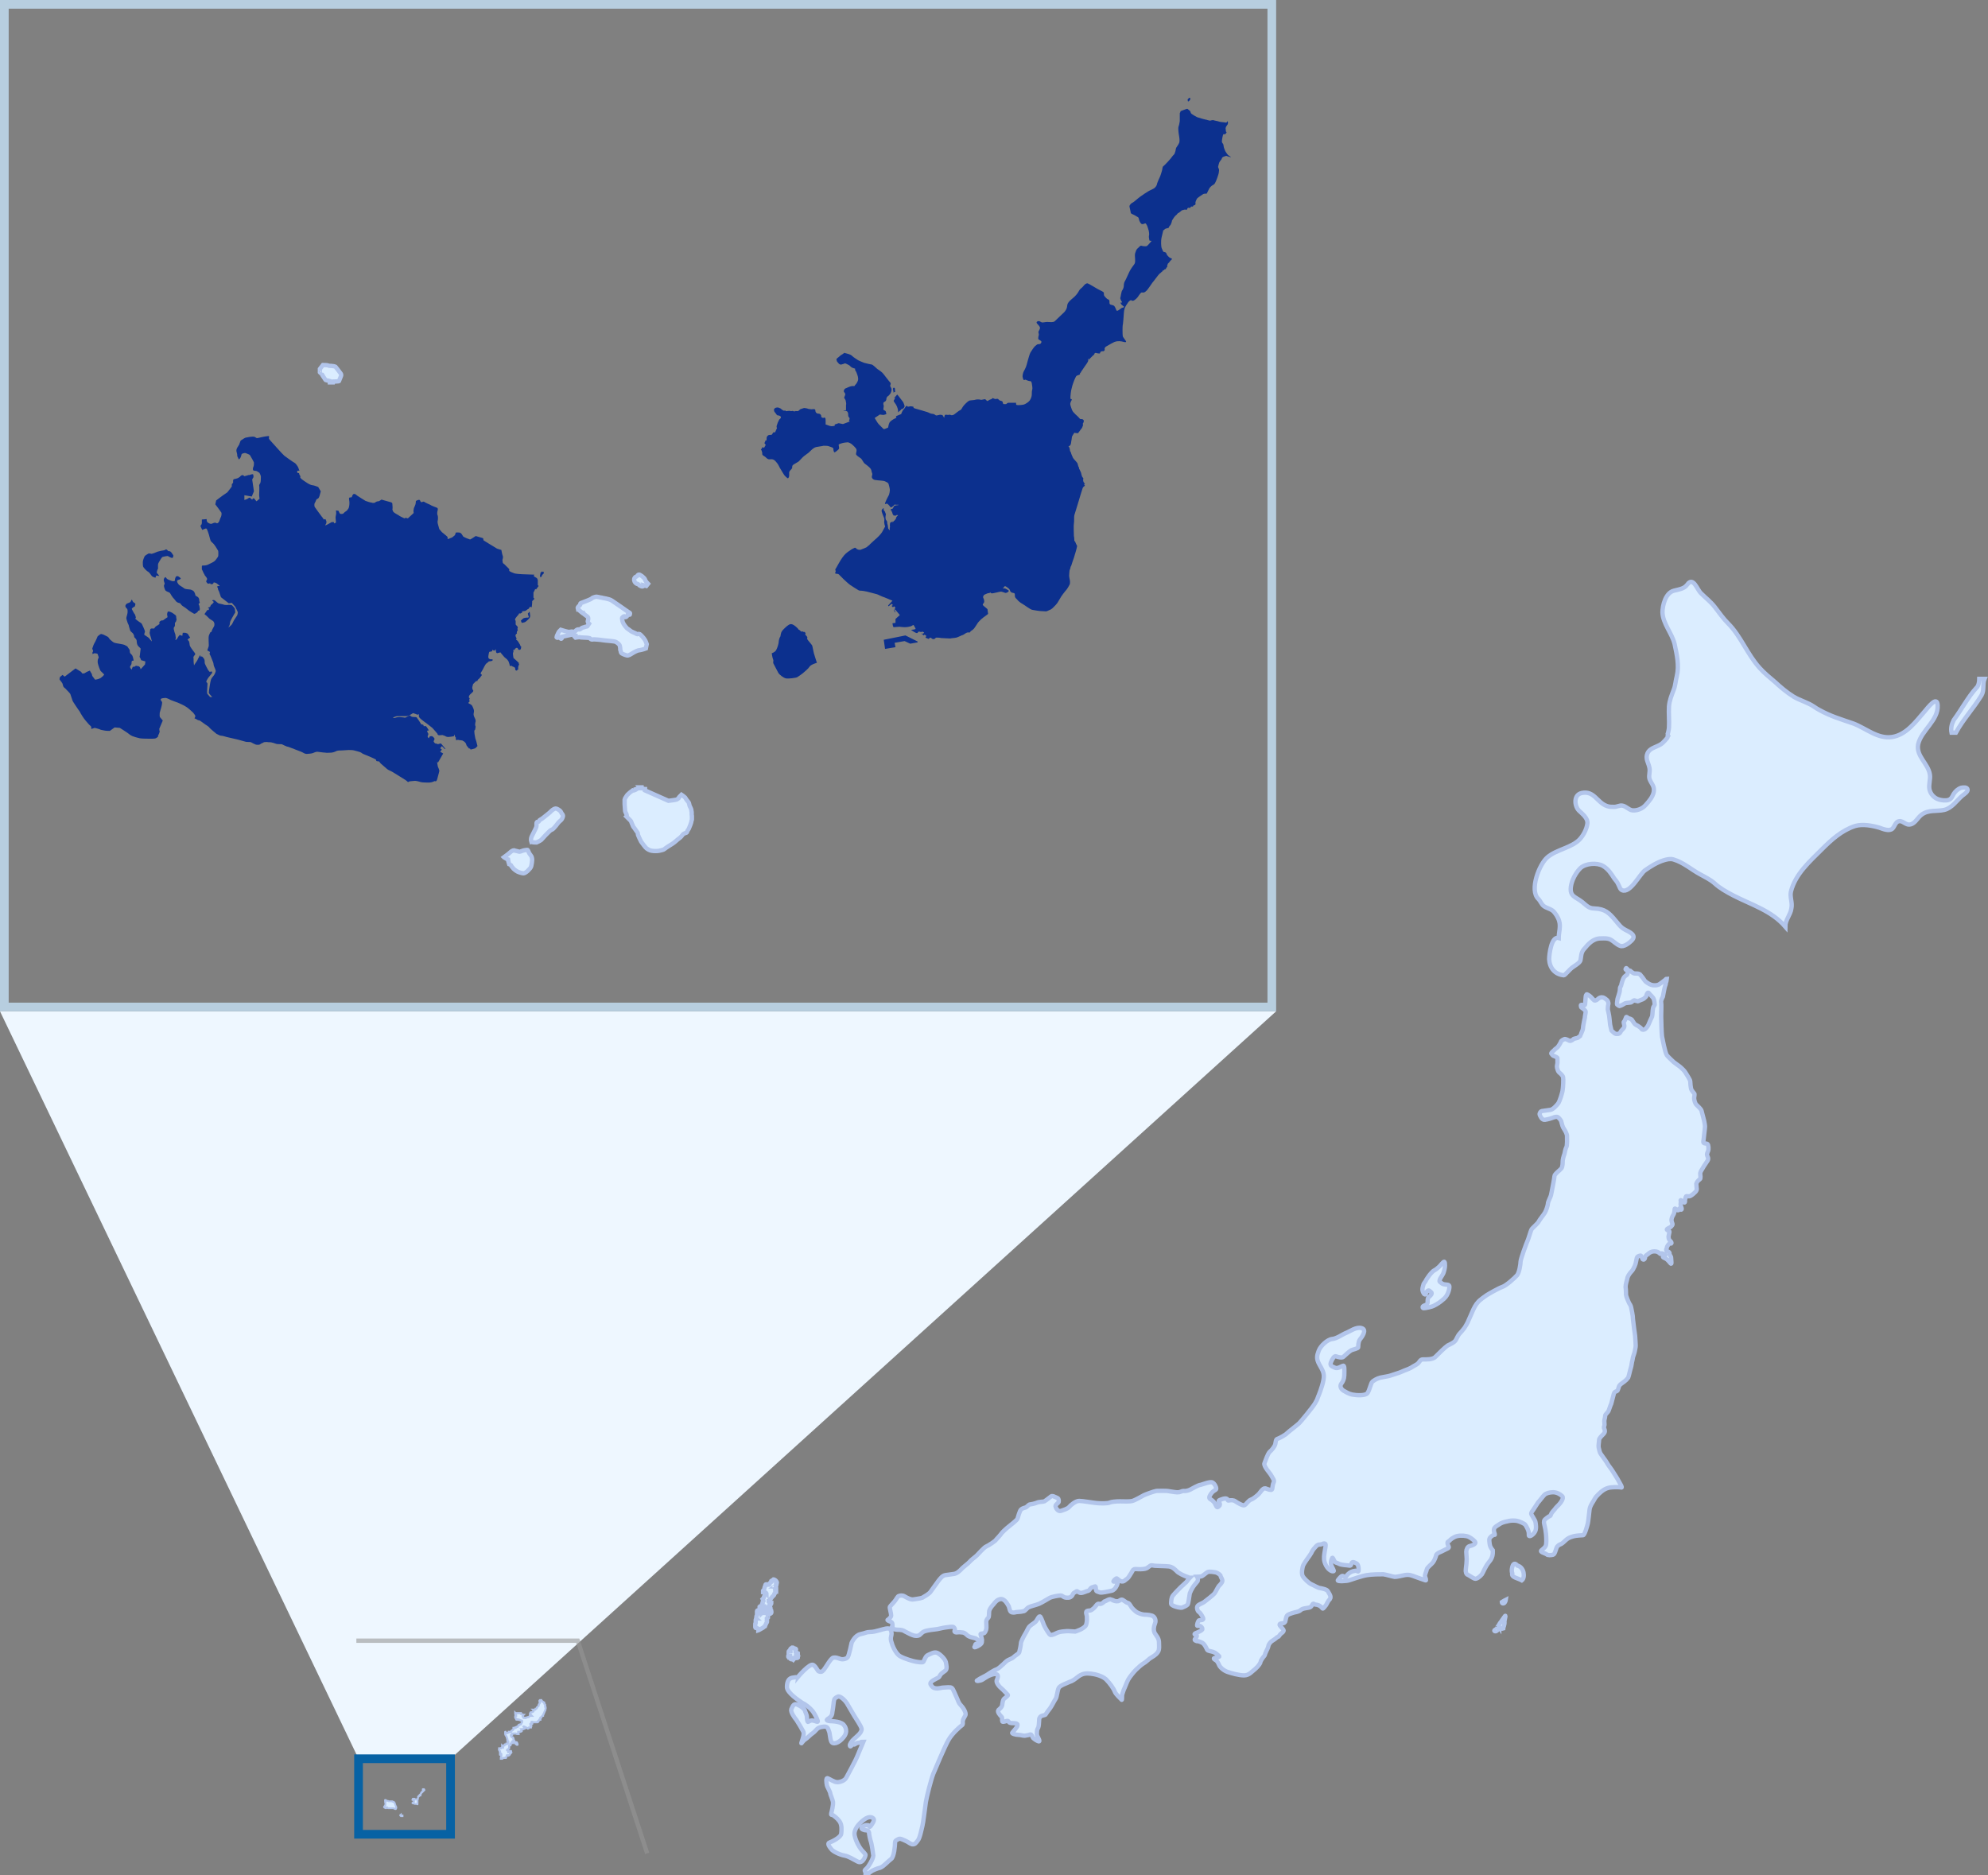 <svg version="1.1" xmlns="http://www.w3.org/2000/svg" x="0" y="0" width="458" height="432" viewBox="0 0 458 432" xml:space="preserve"><rect x="0" y="0" width="458" height="432" fill="#808080" stroke="none"/><style type="text/css">.st0{fill-rule:evenodd;clip-rule:evenodd}.st0,.st4,.st5{fill:#dbedff;stroke:#b2c5eb}.st5{stroke-width:.4;stroke-linecap:round;stroke-linejoin:round}.st8{fill:#0c308e}</style><g id="map"><g id="jpmap"><g id="Group"><path id="Combined-Shape" class="st0" d="M205.2 375.5c.3.7.2 1.1.1 1.5-.1.4-.1.9.1 1.4.1.5.9 2.6 2 3.2s2.9 1.1 3.4 1.2 1.7.3 1.9.1c.2-.2.5-1.4 1.1-1.6.5-.2 1.4-.8 2.1-.5.7.3 1.8 1.4 2 2.1.1.6.4 1.6-.1 2s-.9.6-1.1.9c-.2.2-.2.5-.5.7s-2.2.9-1.8 1.6c.4.6.6.9 1.6.9 1-.1.9-.2 1.4-.2s1.6-.2 1.9.1c.3.2.8 1.6 1.1 2.2.3.6.4 1.2.9 1.7s1.4 1.8 1.1 2.4-.6 1-.6 1.4.1.7-.2.9c-.3.2-2.2 1.8-3.1 3.4s-3 6.6-3.5 7.8c-.5 1.3-1.5 5.2-1.7 6.5s-.6 4.8-.8 5.5c-.2.8-.6 2.9-1.1 3.4-.4.5-.6.9-1.3.8-.6-.2-.8-.5-1.5-.8s-1.2-.6-1.6-.4c-.5.3-.8.3-.8.9s-.2 3.2-.9 3.7-1.7 1.7-2.5 2c-.8.2-1.8.6-2.3 1s-1.1 1-1.1.6.1-.6-.1-.7c-.1-.2-.2-.3.3-.7.5-.4 1.6-2.3 1.6-3-.1-.7-.3-2.2-.5-3-.3-.8-.5-2.1-.5-2.3-.1-.2-.1-.5-.6-.5s-1.3-.3-1.1-.6c.2-.3.6-.5 1-.6.4 0 .8 0 .8.2s.1.3.3 0 .9-1.2.7-1.6-1-.8-2.2.1-2.5 2.3-2.2 3.7c.3 1.4 1.1 2.7 1.5 3.2s1.1 1.1 1 1.3c0 .2-.6 2.1-1.8 1.5s-2-1.2-3.1-1.4c-1.1-.2-2.7-1-3-1.5-.4-.5-1-1.3-.4-1.5s2.6-1.2 2.7-2c.1-.8.2-2.1-.4-2.9-.5-.7-1.2-1.2-1.5-1.4-.3-.1-.5 0-.4-.4s.5-1.9.4-2.7c-.2-.8-.5-1.4-.6-1.8 0-.5-.7-1.5-.8-2s-.3-1.8.2-1.6c.5.2 1.5.9 2.2.9.6 0 1.7-.3 2.1-1.1.4-.8 2.1-3.8 2.6-5.1.5-1.2 1.3-3.1 1.3-3.1s-.6 0-.7.1c-.1.1-.7.1-1 .3-.3.2-.4.3-.5.2-.1-.1-.1-.4-.3-.1s-.5.8-.6.4c-.1-.3.4-1.1 1-1.6.5-.5 1.8-1.4 1.7-2.3-.2-.8-1.3-2.3-1.7-3s-1.4-2.4-1.7-2.9-1.5-1.8-2.1-1.5-.8.4-.9 1.1c-.1.7-.2 1.8-.3 2.2-.1.5 0 .8-.4 1.3-.5.5-1.2.7-.8.9.5.2.9.1 1.7.2s1.6.3 2 .7c.4.4 1.2 1.6 0 3-1.1 1.4-2.5 1.7-2.8.9-.3-.7-.3-1.9-.5-2.3s-.2-1.2-1.2-1.1-1.4.3-1.9.9-.8.6-1.5 1.3c-.7.7-1.1.8-1.4 1.2-.3.4-.5.7-.3.1s.6-1.7.4-2.3c-.3-.6-1.2-2.1-1.6-2.7-.5-.6-1.4-1.9-1.2-2.5.3-.6.5-1.4 1.3-1.1s1.6.9 1.8 1.3c.1.4.5 1.1.5 1.6s.1 1.2.3 1.1.5-.4 1.1-.3 1.2.5 1.1.1c-.1-.4-.7-1.7-1.3-2.4-.6-.7-1.6-1.5-2.3-1.8-.6-.4-3.5-2.3-3.5-3.6s.4-2.1 1.4-2.2c1-.2 1 0 1 0s2.9-3.5 3.7-2.9.9 1.4 1.3 1.5c.4.1.6.2 1.1-.4s1.6-2.7 2.2-2.8c.6-.1 1 .1 1.6.3.5.2 1.4 0 1.7-.4s.9-3.3.9-3.3.7-1.7 2-2c1.4-.3 1.4-.5 2.2-.5s1.4-.2 2.2-.4 2.3-.8 2.6-.1zm50.8-7c.5.3 1.1.5 1.6.4.4-.1.7-.6 1.2-.2.6.4.7.5 1 .6.3 0 .5.4.7.7.1.3.7.9 1.2 1.3s1.5.7 2 .7 1.7.1 2 .4c.3.2.7.9.4 1.6-.3.8-.4 1.5-.1 2.2.4.7.9 1.1 1 2 0 .8.2 1.9-.3 2.5-.5.7-1.2 1-1.8 1.4-.5.4-1 .9-1.4 1.1-.5.3-1.3 1-1.8 1.5s-1.4 1.6-1.8 2.3c-.4.8-.7 1.7-1 2.3-.2.6-.4 1.1-.4 1.4 0 .4 0 1.1-.1.9-.2-.2-1.4-1.3-1.6-1.9s-1.1-1.9-2-2.8c-.9-.8-2.5-1.2-3.5-1.3-1-.1-1.8-.1-2.8.6-.9.7-1.4 1.1-2.1 1.3-.6.3-2.2.8-2.5 1.4s-.4 2.1-.7 2.5c-.3.4-.9 1.7-1.3 2.2s-.9 1.2-1 1.4c-.1.2-.9.2-1.2.5-.2.3-.3.3-.3.8s-.1 1.5-.2 1.7-.3.5-.3.9-.1.7.1 1.1.7 1.3.3 1.2c-.4-.1-1-.5-1.3-.8-.2-.3-.3-.8-.6-.8-.3.1-.6.2-1.3.3-.6 0-.9-.2-1.5-.2s-1.6-.3-1.4-.5 1.2-1.4 1.2-1.6v-.2s.2-.4-1-.4-.9-.4-1.2-.5c-.4-.1-1.1.4-1.3.1-.1-.2.1-.9-.2-1.1-.3-.3-1-1.1-.7-1.5.3-.3.9-.7.9-1.3.1-.7.2-1.1.4-1.3.2-.2 1-.7.9-.9-.1-.1-1.2-1.3-1.6-1.6-.4-.3-1.1-1.2-1-1.7.2-.5.6-1.3-.1-1.5-.7-.1-1.5.3-1.9.5s-.8.5-1.3.8-1.7.4-1.1.1c.5-.4 1.9-1 2.3-1.3s1.7-1.1 2.1-1.2c.3-.1.8-.5 1.2-.9.4-.3.6-.6 1.1-1s1.2-.5 1.6-.9 1.2-.8 1.3-1.1c.1-.3.4-1.7.4-2.1s.7-1.7 1-2.2c.3-.4.6-1.3 1-1.7.4-.4 1.2-.8 1.5-1.2.3-.4.7-1.4 1-1 .3.5.6 1.4.8 1.9.2.5 1.2 2.2 1.5 2.3.3 0 .3 0 .9-.2.6-.3 1-.5 1.8-.6s1.2-.1 1.4-.1c.2 0 1.6.1 1.6.1s2.1-.6 2.5-1.5c.3-.9.2-1.6.2-2 0-.3-.5-1.2.2-1.3.6-.1.6.1 1.3-.5.6-.5.8-1.2 1.3-1.1.4.1.7 0 1.2-.5.4-.1 1.1-.7 1.6-.5zm118.6-145.4c.1-.2.3.2.4.3s.5.3.6.3c.1.1.5.4.7.5s.5.1.9.1.7.2.8.4c.2.2.8 1 .9 1.2s.9.8 1.5 1 1.4.1 1.6 0c.2 0 1.6-1.1 1.7-1.2.1-.2.3-.2.3-.2s-.1.8-.2.9c0 .2-.1.6-.2.8s-.5 2.4-.5 2.4-.5.9-.4 1.3c.1.4 0 2.6 0 3.2 0 .6.1 4.1.2 4.7.1.5.7 3.7 1.1 4.3.4.5 1.2 1.2 1.6 1.6.5.4 1.4 1 1.6 1.2.3.3.8.7 1.1 1.2.3.5 1.1 1.7 1.1 2s.1 1.7.3 2c.2.3.4.6.6.8s0 .7 0 1.1c0 .4.2 1.2.5 1.5s1.1 1 1.2 1.4c.1.4.5 1.9.6 2.3.1.5.2 1 .2 1.4s-.3 2.5-.3 2.8-.2.7 0 .9c.2.2.7.1.9.3.2.2.3 1.2.1 1.6-.2.5-.3.7-.2 1 .1.3.4.7.1 1.2s-.9 1.3-1.1 1.7c-.2.4-.5.7-.6 1.2 0 .5.2 1.2-.1 1.4-.3.2-.7.6-.8 1 0 .4.1 1.1.1 1.2s0 .4-.3.7c-.3.3-.6.6-1.1.9s-1-.1-1.1.2c-.1.3-.3.9-.2 1 0 .1 0 .5-.3.3s-.8-.7-.7-.4c.1.4-.1.9 0 1.1.1.3.4 1 .1 1s-.4-.5-.5-.1c0 .4-.5.2-.6.1-.1-.2-.4-.4-.4-.1 0 .4-.1 1-.3 1.3-.2.3-.5.9-.4 1.4s.3.7.2.9c-.2.2-.3.5-.6.6-.4.2-.9.4-.6.6s.6.2.5.5-.1.6-.2 1c0 .4.1.7.3.9.3.3.5.5.3.7-.3.1-.2-.2-.5.1-.3.3-.5.7-.5.9 0 .2-.3.4 0 .7.3.2.5.2.6.4.1.2-.1 0 .1.5s.3.3.3.8.2 1.5-.1 1.2c-.3-.3-.7-.9-1.1-1.1s-.9-.4-.6-.5c.3-.2.7-.3.3-.5-.5-.2-.6-.3-.8-.2-.2.1-.1.2-.4-.1-.3-.2-.5-.4-1.2-.4-.6 0-1.1.3-1.4.6-.4.3-.6.4-.7.7 0 .3-.1.5-.3.6-.2 0-.3 0-.4-.4-.2-.4-.2-.6-.5-.5-.4.1-.6.2-.7.5s-.2 1.3-.5 1.9-.4.9-.8 1.3-.9 1.2-.9 1.6c-.1.4-.4 1.3-.4 1.9.1.6.1 1.5.1 1.8s.6 1.7.7 1.9c.1.2.4.5.5 1.1s.4 1.7.4 2.6c.1.8.4 3.4.5 3.9 0 .5.2 2.1.1 2.6s-.2 1.2-.4 1.7c-.2.6-.2.5-.3 1.2-.2.7-.2 1.3-.4 1.9-.2.6-.4 1.7-.6 2.2-.3.4-.5.6-.9.9-.5.4-.9.6-1.1.9-.2.2-.3 1.2-.6 1.3-.3.1-.6.2-.7.6s-.5 1.9-.6 2.3c-.2.4-.4 1.1-.6 1.6s-.8.8-.8 1.2c0 .4-.2.9-.2 1.2 0 .4.1.9 0 1.1s-.1.5 0 .7.3.7-.2 1.2-1 1-1 1.3c0 .4-.2 1.4-.1 1.8.1.5.3 1.3.5 1.5.1.2 1.2 1.6 1.4 2 .2.4.8 1.2 1.1 1.6.3.5 1.5 2.3 1.6 2.6.2.4.7 1.2.7 1.3 0 .1.1.3-.2.2-.3-.1-1.6-.1-2.4 0-.7.1-1.1.3-1.6.6s-1.7 1.4-2 2-1.1 1.6-1.2 2.5-.3 2.8-.4 3.2c-.1.4-.7 2.7-1.1 2.7s-1.6.1-2 .2-1.2.3-1.7.7c-.5.4-.8.8-1.3 1.1-.5.2-.9.4-1.1.9s-.4 1.5-.8 1.6-1.2.2-1.5-.1c-.4-.3-1.6-.5-1.2-.9s1-.7 1.1-1.4c.1-.7 0-2.5-.1-2.9 0-.4-.4-1.9-.4-2.1s0-.5.2-.7.6-.5.9-.7c.3-.1.5-.2.5-.5.1-.3.7-1 .9-1.2.2-.3.6-.7.9-1s1.3-1.5.8-2-1.3-.9-2.1-.9c-.7 0-1.6.2-2 .6s-1.2 1.5-1.5 1.8c-.3.4-.6 1-.9 1.4-.2.4-.8.9-.6 1.3.2.4.8 1.3.9 1.6.1.4.4 1.9-.2 2.6-.5.7-1.4 1.2-1.3.4.1-.8-.6-1.9-.8-2.2-.2-.3-1.4-.8-1.9-.9s-1.3-.1-1.8 0-1.5.3-2 .6-1.3.8-1.4 1-.2.5-.1.9.3.8.1.7c-.2-.1-1.2.6-1.2 1.1s.1 1.2.2 1.5.5.9.6 1c0 .2.2 1.5-.8 2.6-1 1.2-1.4 2.5-1.7 2.9-.4.5-1.2 1.2-1.7 1s-1.3-.8-1.6-.9c-.3-.1-.5-.7-.4-1.3.1-.6.2-1.8.2-2.3s-.1-1.2-.1-1.7.3-1.2.8-1.3c.5-.1 1.3-.4 1.3-.8 0-.3-.9-1-1.5-1.3s-1.8-.4-2.7-.2c-.8.2-1.6.8-1.8 1.1-.3.2-.5.2-.4.7s.5.8.1 1l-1.6.8c-.5.2-.9.4-1.1.7-.1.4-.4 1.3-.8 1.8s-1.3 1.1-1.4 1.6-.5 1.2-.4 1.6.4 1 .1.9-1.5-.5-2.3-.8-1.4-.6-2.5-.4c-1 .2-1.7.4-2.3.4-.6-.1-1.9-.5-2.6-.6-.7 0-2.6 0-3.8.2-1.2.2-3.5 1-4.1 1.2s-2.7.3-2.6 0c.2-.3.9-1.2 1.2-1 .3.1.6.5.8 0 .3-.5 1-1 1.5-1.1s.7-.2 1 0 .3-.1.3-.5-.1-1.1-.5-1.3c-.4-.2-.9-.5-1.1-.1s-.1.7-.6.6-1.7-.1-2.3-.4c-.5-.3-.8-.2-1-.5s-.5-1.2-.6-.8c-.2.4-.4.9-.2 1.6.2.6.8 1.4.5 1.4-.3.1-1.1-.2-1.7-1.3-.6-1.1-.5-1.9-.4-2.7.1-.8.3-1.6.3-1.9s0-.5-.3-.5-.3.1-.7.2c-.4.1-.6 0-.9.2s-.5.5-.7.7-.6.8-.7 1.1c-.2.4-1.5 2.1-1.8 2.7s-.5 2-.2 2.6 1.5 1.7 2 1.9c.5.2 1.6.9 2.1.9.5.1 1.5.3 1.7.7.2.4.9 1.2.5 1.8-.5.5-.6.9-.9 1.4-.3.4-.7.9-.8.8-.1-.1-.4-.5-.8-.7-.3-.1-.5-.2-.8-.2s-.5-.4-.7-.1-.3.7-.9.8c-.5.1-.7.1-1.1.2s-.6.2-.8.4-.8.4-1.4.5c-.6.2-1.6.4-1.8.9-.2.5-.2.9-.3 1.2-.1.2-.3.4-.6.4-.4 0-.8.1-.7.4.1.3 1.1 1.1.9 1.4-.2.4-.6.5-.8.8-.2.3-.3.4-.4.5s-.3 0-.5.3c-.2.2-.7.5-1 .7s-.8.8-.8 1.2c-.1.5-.5 1.1-.6 1.4-.2.3-.1.6-.4.9s-.8 1.1-.8 1.3c0 .2-.4.9-1.2 1.6-.8.6-1.4 1.5-2.6 1.5s-2.9-.5-3.8-.8-1.8-1.1-2-1.7c-.2-.5-.5-.9-.7-1s-.7-.4-.3-.5c.4-.1 1.4-.2 1-.5s-.7-.7-1.3-.9c-.6-.2-1.2-.2-1.4-.5-.2-.4-.5-1.2-1.1-1.6-.6-.3-1-.4-1.3-.4-.3-.1-.6-.2-.4-.5s.5-.5.4-.8c-.2-.2-.8-.2-.3-.5.5-.2 1.7-.7 1.6-1 0-.3-.3-.6-.6-.7-.4-.1-.7.2-.6-.3s.3-1 .5-1 1 0 .9-.4-.7-1.4-1-1.5c-.3-.2-.6-1-.3-1.4.3-.4 1.1-.6 1.5-.9s2.1-1.6 2.4-2 .7-1.3 1-1.7c.4-.4.8-.8.8-1.2 0-.4-.4-.9-.4-1.1s-.5-.6-1-.8c-.5-.1-1.6-.3-2-.1-.4.2-1.2 1-1.5 1-.1 0-.5.1-.9.1.2.3.2.7.1 1-.3.4-.7.8-1.1 1.4-.3.5-.5.9-.7 1.4-.1.5-.3 2.3-.5 2.6-.3.3-.8.5-1.3.7-.5.1-2.5-.4-2.5-.9 0-.4 0-1.5.5-2 .4-.5 1.7-1.8 1.7-1.8s1.1-1 1.3-1.2c.2-.2.5-.7.8-1-.1 0-.2 0-.3-.1-1-.3-2.4-1-2.7-1.4-.4-.4-1-1-1.8-1.1s-3.4-.1-3.6-.2c-.2 0-.4-.2-.8.1-.4.2-.5.6-1.5.7s-1.3 0-1.8 0-.6.2-.8.6c-.2.3-.8 1.4-1.1 1.6-.4.2-.8.9-1.5.6s-.8-.8-1.1-.6c-.3.2-.8.7-.5.7s.8-.1.9.2c0 .3-.5 1.7-1.4 1.9-.9.2-2.2.5-2.7.4-.5-.2-.9-.2-.9-.6-.1-.4 0-.9-.3-.8-.2.2-.6.1-.9.4s-.3.6-.9.7c-.6.2-1.3.6-1.8.3s-.5-.4-.7-.2c-.3.2-.6.3-.7.5-.1.3-.4 1-1.4.9-.9 0-.9-.5-1.5-.5-.5 0-2 .3-2.4.5s-1.8 1.1-2.5 1.4-2.1.6-2.4.8c-.3.1-.8.8-1.1.9-.4.1-1.1.2-1.5.2-.5 0-.6.2-1.2.1s-.6-.8-.8-1.4c-.3-.5-.9-1.7-1.8-1.7-.9.1-1.4.8-1.7 1.2-.4.4-.9 1.1-1 1.5-.1.5 0 1.3-.2 1.6-.2.2-.5.5-.5.9s.1 1.5 0 1.8-.3.9-.6.9c-.3.1-.8 0-.7.3.1.3.4 1.1.3 1.5 0 .4 0 .5-.5.9-.6.4-1.4.7-1.2.4.2-.2.1-.7.5-.7s.6.1.6-.3-.6-.9-1.1-1-1.2-.3-1.5-.5-.7-.8-1.4-.8c-.7-.1-1 0-1.3 0s-.5-.2-.4-.4c.2-.2 0-.9-.5-.9s-2.1.2-2.8.4c-.7.2-2.2.3-2.6.4-.5.1-1.2.2-1.6.6-.4.3-.5.7-1.3.7s-1.6-.5-2.2-.8c-.7-.3-.6-.5-1.6-.6-.9 0-1.7-.1-1.7-.5s.1-1.1-.3-1.3c-.5-.2-1-.4-.8-.5s.8-.6.8-1c0-.5-.4-1.7-.3-2 .1-.2 1-1.1 1.2-1.4.2-.2.6-1.1.9-1.1.3-.1.8-.2 1.3.1.5.3 1.4.8 2 .7.5-.1 1.6-.2 2.1-.4.5-.3 1.6-.9 1.9-1.4.4-.5 1.4-2 1.8-2.5.4-.5.9-1.2 1.6-1.3.6-.1 1.6-.2 2.1-.3.5-.1 1-.5 1.5-1 .5-.6 1.7-1.4 2-1.8s1.3-1.1 1.6-1.4c.3-.3 1.7-1.9 2.2-2.1s2.2-1.3 2.3-1.6c.2-.2 1.1-1.2 1.2-1.4.1-.2 1.3-1.3 1.7-1.6.4-.3 1.9-1.5 2-1.8s.5-1.8.8-2.1c.3-.3.8-.4 1.1-.5.3-.1.7-.7 1-.7.2 0 1.2-.2 1.6-.4.4-.2 1.5-.2 1.7-.3.2-.1.7-.5 1.1-.8s.5-.5.9-.4c.4.2 1.1.4 1.2.6s.2.7 0 .9c-.2.2-.8.6-.6 1 .1.4.6 1.1 1.2.9s1.6-.5 1.9-.9 1.5-1.4 2.3-1.4 3 .4 4 .5 2.6.1 3-.1c.4-.2 1.5-.3 2.4-.3s2.2.1 2.9-.1c.7-.2 2.2-1.1 2.6-1.3.4-.2 2.3-.9 2.9-1 .6 0 2.3-.1 3.1.1.8.1 1.6.3 2.1.2.5-.1.7-.3 1.1-.3.4.1 1.1-.1 1.5-.3.4-.2 1.9-1.1 2.4-1.1.5-.1 2.3-.9 2.8-.5.5.3 1 1.4.7 1.6s-.7.4-1 .8-.7 1-.4 1.3c.4.3.4.2.9.7s.6 1.5 1 1.2.5-.4.4-.8-.5-.6 0-.8c.5-.2 1.2-.5 1.6-.3s.1.5.5.4c.5-.1 1.1-.1 1.5.2.4.3 1.8 1.1 2.1.9.4-.2.9-1.1 1.5-1.3.6-.2 1.5-1 1.8-1.3s.9-1.4 1.5-1.3c.5.2 1.3.5 1.5.3s.1-1 .4-1.6c.3-.5-.2-1-.5-1.6s-1.9-2.2-1.6-2.9c.3-.8.8-2.2 1.2-2.6.5-.4 1.2-1.3 1.3-1.8.1-.5.1-1.1.5-1.2s2-1 2.2-1.3c.3-.3 2.4-1.9 2.8-2.3s2.9-3.4 3.6-4.5c.1-.2.3-.5.5-.9l.3-.8s.9-2.1 1.2-3.8c.3-1.6-.3-2.3-1-3.6-.7-1.3-.5-2-.1-3.1s2-2.6 3.1-2.7 2.4-1.1 3.2-1.4c.8-.3 2.4-1.5 3.6-1.1 1.3.4 0 2.1-.4 2.6s-.4 1.5-.4 1.8-1.2.5-1.6.7-1.5 1.2-1.8 1.5-1.2.1-1.7-.1c-.4-.2-.9.6-1.2 1.4s.3.9.9 1.2c.6.3 1.3-.2 1.8-.4.5-.3.4.8.4 1.6s0 1.6-.7 2.5c-.6.9.5 1.6.5 1.6l.9.5c.4.2.7.3 1.1.4 1 .2 3 .3 3.5-.3s.8-2.4 1.2-2.7c.4-.3 1-.7 1.8-.9.9-.2 1.9-.3 2.4-.5s2-.6 2.6-.9 1.4-.5 2.1-.9c.6-.4 1.3-.7 1.6-1 .3-.3.5-.9 1.1-.9s2.3.1 2.9-.6c.7-.7 2.2-2.2 2.8-2.6.6-.3 1.6-.7 1.9-1.3.4-.7.5-1.1 1-1.6s.9-1.1 1-1.2.7-1.2.7-1.2c.3-.7.8-1.8 1.1-2.5.3-.7.8-1.7 1.3-2.2.4-.5 1.7-1.4 2-1.6s2.7-1.6 3.6-1.9 2.9-2.1 3.4-2.7.8-2.5.8-3.1 1.4-4.4 1.6-4.8.7-2.2.9-2.6c.2-.4 1.5-1.4 1.7-1.9.2-.4 1.1-1.5 1.4-2s.7-1.7.7-2.1.6-1.5.7-1.9.2-1 .3-1.5c.1-.5.5-2.5.5-2.9 0-.5 1.3-1.4 1.6-1.8.3-.4.3-1.3.3-1.6 0-.4.2-1.2.4-1.7.1-.4.2-1.1.4-1.5.3-.3.2-2.3.2-2.7 0-.4-.4-1.2-.7-1.6-.3-.4-.5-1.2-.6-1.6 0-.3-.5-.9-.8-1.1-.2-.2-.9 0-1.1.1s-1.2.4-1.9.5c-.7.1-1.1-.9-1.2-1.2-.1-.3.3-.8.4-.8s1.5-.2 2.1-.3 1.4-1 1.7-1.4c.4-.4 1.1-2.8 1.1-3.2.1-.5.2-2.5.1-2.9-.1-.5-.8-1-1-1.2s-.3-.7-.4-1 .1-.9.1-1.1v-1.1c0-.2-.4-.3-.8-.5-.4-.1-.4-.4-.6-.5-.2-.2.5-.7.6-.8.1-.2.6-.5.8-.7.2-.2.7-1 .8-1.3.1-.3.6-.5.8-.6.2-.1.8.2 1.2.4.3.1.8-.3.9-.4 0-.1.8-.2 1-.3.2-.2.6-.4.6-.5s.4-1 .5-1.3.1-.9.2-1.3.2-1.2.3-1.5c0-.3.2-1.1.2-1.4 0-.3-.7-.8-.9-.9-.2-.1-.2-.4-.2-.6 0-.2.7 0 .8 0 .2 0 .2-.4.2-.6 0-.2.1-1.1.1-1.3 0-.3.2-.7.3-.6.1 0 .6.3.9.6s.5.6.8.8c.3.1.7-.2.9-.4.2-.2.7-.4 1-.3.3 0 .9.5 1.1.7s.3.8.2 1c-.1.3-.1 1.1-.1 1.1s.3 1.3.3 1.4c0 .1.2 1.5.2 1.8 0 .4.3 1.3.3 1.5s.5.5.8.8c.3.2.6.1.8.1.3-.1.3-.1.5-.4.1-.3.6-.7.8-1 .2-.3.1-.6 0-1s0-.4.1-.5.3-.6.4-.9c.1-.3.4.2.6.2.1 0 .6.2.7.3.1.2.5.7.6.9s.7.5.9.6c.2.1.7.5.8.7.1.2.5.2.8 0s.7-.8.8-1.1c.1-.3.7-1.6.8-1.8.1-.3.1-1.4.2-1.8 0-.4.3-.6.4-.9 0-.3-.1-1.2-.3-1.5-.2-.3-.7-.8-.8-.9-.1-.1-.3-.4-.4-.4-.2 0-.4.5-.4.7s-.3.4-.5.6c-.2.2-.5.3-.8.4-.3.1-.6.3-.7.3s-.6-.2-.7-.2c-.1-.1-.4.1-.5.2-.1.1-.3.3-.6.3-.2 0-.7.1-.9.1-.2 0-.6.3-.8.4-.2.1-.6.3-.7.3s-.3-.2-.5-.3 0-.8 0-1.1.2-.7.3-1.1c.1-.3.3-.9.3-1.5 0-.5.3-.6.3-.8s.3-1.2.5-1.6c.2-.4.5-.6.8-.8.2-.2.2-.8.2-1-.7-.2-.5-.3-.4-.5zm-41.9 67.6c.2 0 .2.5.2.9 0 .5-.2 1.3-.4 1.8s-1.1 1.5-.8 1.9c.4.3.5.5 1 .6s1.1 0 1.2.4-.2 2-1.2 2.9-1.7 1.3-2.3 1.6c-.5.3-2 .6-2.4.6-.3 0-.4-.4.1-.6s.8-.3.8-.8 0-1 .3-1.2.9-.8.5-1.1c-.4-.3-.5-.6-.9-.2-.3.3-.3.9-.6.7s-.5-.8-.5-1.1c0-.3.1-.7.2-1 0-.3.3-.6.5-.9.1-.3.9-1.4.9-1.4s.7-.9 1.1-1.1c.3-.1 1-.7 1.2-.9.3-.3.9-1.1 1.1-1.1zm56-156c1.4-2 2.3 1.2 3.2 2 1.1 1.1 2.2 1.9 3.2 3.2s1.9 2.6 3 3.7c3 3 4.4 7.1 7.3 10.3 1.1 1.2 2.3 2.2 3.5 3.2 1.3 1.2 2.7 2.4 4.3 3.4 1.5.9 3.2 1.3 4.7 2.3.4.3.9.6 1.3.8 2.5 1.4 4.9 2.1 7.8 3.1 2.9 1.1 5.6 3.6 8.9 3.1s5.5-3.6 7.5-5.9c.7-.8 2.9-3.8 3-1.4.2 3.5-3.8 5.8-4.5 9-.5 2.7 2.3 4.4 2.7 6.9.2 1.1-.3 2.3-.1 3.4.2 1.1 1.1 2.1 2.2 2.4.6.2 1.6.3 2.2.1.7-.2.9-.9 1.2-1.4.4-.6.9-1.1 1.7-1.4.5-.1 1.4-.2 1.5.4.1.5-.8 1.1-1.2 1.4-1.3 1.1-2.4 2.9-4.2 3.3-1.8.4-3.6-.1-5.2 1.1-.8.6-1.2 1.5-2 2-1.5.9-2.1-.7-3.2-.5-.8.1-1 1.2-1.5 1.7-.7.7-2.2.1-3-.2-1.7-.5-3.9-.9-5.6-.4-3.1 1-5.5 3.2-7.7 5.4-2.8 2.8-6.1 5.7-7.1 9.7-.3 1.3.4 2.5.1 3.9-.2 1.5-1.4 2.6-1.4 4.2-3.2-3.7-7.7-5-12-7.2-1.5-.8-3-1.6-4.3-2.8-.9-.8-2.1-1.4-3.2-2-2.1-1.1-3.9-2.8-6.3-3.5-.8-.2-1.5 0-2.2.2-1.6.5-3 1.4-4.3 2.3-1.2.8-3.4 5.4-5.3 4.6-.5-.2-.6-.9-.9-1.4-.2-.5-.6-.9-.9-1.3-.7-1.1-1.4-2.2-2.6-2.9-1.4-.8-4-.6-5.2.5-1.1 1.1-2 2.8-2.2 4.3-.3 2.3 1.1 2.3 2.6 3.5 1 .8 1.5 1.5 2.8 1.5 2.5.1 3.4 1 4.9 2.8.8.9 1.1 1.5 2.2 2.1 1.2.6 2.7 1.3 1.5 2.5-.5.5-1.8 1.6-2.7 1.2-.8-.3-1.4-1-2.1-1.4-.8-.4-1.4-.3-2.3-.3-1.8 0-2.9 1.3-3.9 2.5-.7.8-.6 1.7-.8 2.6-.2.6-1.5 1.3-2 1.7-.3.2-1.6 1.7-1.8 1.7-2.1-.2-3.3-1.7-3.4-3.7 0-1.1.5-5.4 2.2-4.9 0-1.3.5-2.6.1-3.9-.2-.8-.9-1.9-1.5-2.4-.7-.5-1.5-.6-2.1-1.1-.5-.4-.7-1.1-1.2-1.6-2.1-2 .2-8 2.1-9.6 2.1-1.8 5.7-2.2 7.5-4.2.8-.9 1.5-2.2 1.7-3.5s-1.2-2.3-2-3.1c-1-1.1-1.2-3.6.7-4 2.9-.6 3.5 2.2 5.8 3 .5.2 1.1.2 1.7.2s1.3-.4 1.8-.3c.9.1 1.5 1 2.4 1.1 1.1.1 2.3-.4 3-1.2.8-.9 1.7-1.9 1.9-3.1.2-1.4-.6-1.8-1-3-.2-.8.2-1.6 0-2.5-.2-1.1-.8-1.8-.6-2.9.3-1.3 1.3-1.6 2.4-2.1 1.2-.5 1.5-1 2.3-1.9.1-.1.1-.3.1-.4l.1-.1s-.1-.2-.1-.4c.1-.2.3-1.2.3-1.5.1-1.6-.1-3.2 0-4.8.1-1.4.6-2.6 1.1-3.9.4-1 .4-2 .7-3.1.6-2.5 0-5-.5-7.4-.6-2.5-2.7-4.7-2.8-7.3 0-1.6.7-4.5 2.6-5 1.6-.4 2.4-.5 3.1-1.4z"/><path id="Fill-101" d="M125.7 393.8v-.4c0-.1 0-.2-.1-.2v-.4s0-.1-.1-.2c0 0-.1 0-.1-.1v-.2c0-.1 0-.1-.1-.1h-.1c0 .1 0-.1-.1-.1l-.1-.1s-.1-.1-.2-.1c0 0 0-.1-.1-.1v-.1h-.3l-.1.1v.2s.1 0 .1.1v.2s-.1.2-.2.3c-.1.1-.1.2-.1.3v.1l-.1.1c0 .1 0 0-.1.1l-.1.1c-.1 0-.1.1-.1.2s0 .1-.1.1-.1.1-.2.1c0 0 0 .2-.1.2h-.2s-.1.1-.2 0h-.1l.1.1v.3h0s-.1.1-.2.1c-.1.1-.3.1-.4.1-.1 0-.1 0-.1.1v.1c-.1 0-.1 0-.1.1v.3c0 .1.1 0 .2 0 0 0 .1 0 .1.1l.1.1s0 0 0 0h-.2v-.1c0-.1 0 0 0 0h-.2s0 0 0 0v.1l-.2.2-.1.1h-.1s-.2 0-.3.1c-.1.1-.1 0-.2 0s-.1 0-.1.1-.1 0-.2 0h-.2v-.1c0-.1 0 0-.1-.1h-.3.1s0 0 0 0v-.3s0-.1.1-.1l.1-.1s0 0 0 0-.2 0-.2-.1c0 0-.2 0-.3-.1h-.1c-.1 0 0 0 0-.1v-.1h-1.2c-.1 0 0 0-.1-.1 0 0 0 0 0 0v.3s0 .1 0 0h.1s.1.1.1.2v.2h-.1c-.1 0-.1 0-.1.1v.3l.1.1v.1s.1.1.1.2 0 .1.1.1h.2v-.1h.1s.1 0 .1.1c0 0 0 .1.2 0 .1 0 .1 0 .2.1s.3.1.4.1c0 0 .1 0 .1.2s0 .2-.1.3c0 .1-.1.1-.1.2 0 0 0 .1-.1.2 0 .1 0 0-.1 0h-.1l-.1.1h-.1c0-.1-.1 0 0 0 0 .1-.1.1-.1.1h0s0 .1-.1.1 0 0-.1.2c0 .2-.1 0-.2 0s-.2.1-.2.1v.1l-.1.1h-.1l-.1-.1s-.1 0-.1.1 0 0-.1 0c0 0 0 0 0 0s0 0 0 0 0 0 0 0h-.1v.3c0 .1 0 .1-.1.1s-.1 0-.1.1-.1.1-.1.1h-.1l-.1.1-.1.1v.2h-.3c-.1 0 0 0-.1-.1h-.1s0 0 0 0v.1l-.1.1c-.1 0-.2.1-.2.1h-.2l-.2-.2c0-.1-.1-.1-.1-.1-.1 0-.1 0 0 0v.5c0 .2.2.4.3.6 0 .1.1.2.1.3 0 .1.1.3.1.3h0v.4h.1l.1.1v.3s0 0 0 0 0 0 0 0l-.1.1-.1.1s0 .1-.1 0h-.1v.1c0 .1 0 0-.1.1 0 0 0 0 0 0h-.3c-.1 0 0 0-.1.1v.1s-.1 0-.1.1 0 0-.1 0h-.1v.2s0 0 0 0l-.1-.1-.1-.1v.2c0 .1 0 0 0 0s0 0 0 0 0 .2.1.2c0 0 0 .1 0 0h-.1c-.1 0-.1 0-.2.1v.1c.1 0 .1 0 0 0h-.1c-.1-.1-.1 0-.2 0h-.2v.3c-.1 0-.1 0 0 .1 0 0 .1.1.1.2s0 .1.1.1v.3l.1.1c.1 0 0 0 .1.1h0s0 0 0 0-.1.1-.2.1v.2c0 .1 0 0 .1 0h.1c0 .1 0 0 .1 0 0 0 0 0 0 0s0 0 0 0v.3c0 .1-.1.2-.1.3v.3h.3l.1-.1s.2-.1.3-.1h.4s0-.1.1-.1h0s0 0 0 0 .1-.2.1-.3c0-.1.1-.1.1-.1h.3c.1 0 0-.1 0-.1s0 0 0 0h.2l.1-.1s.1-.1.1-.2l.2-.2c.1 0 0 0 .1-.1 0 0 0 0 0 0v-.1s0-.1-.1-.1v-.1s.1 0 0-.1 0 0-.1 0c0 0-.1 0-.3.1-.1.1-.1.1-.1.2s0 .1 0 0c0 0 0 0 0 0h-.1v-.3s0 0 0 0-.1-.1-.2-.1-.1-.1-.1-.1 0-.1.1-.1h0c.1 0 .1-.1.2-.1 0 0 0-.1.1-.1l.1-.1v-.1h0v-.4c0-.1 0-.1.1-.1s0-.1 0-.1h.2v-.3h0s0 0 0 0h.1c.1 0 .1-.1.1-.2h.3c0-.1 0 0-.1-.1h-.1c-.1 0 0-.1 0-.1s0-.1.1-.1h.1v-.1s.1 0 .1-.1 0 0 .1 0 0 .1.1.2c0 .1.1.2.3.4.2.2.2.2.3.2 0 0 .1 0 .1.1s0 0 .1 0 0-.1 0-.2 0-.1-.1-.3c0-.1-.1-.1-.1-.1h-.1.1c.1 0 0 0 0 0h-.3s0-.1-.1-.1c0 0-.1-.1-.1-.2s-.2-.3-.2-.3v-.3l-.1-.1s-.1 0-.1-.1c0 0 0 0 0 0s-.1 0-.2-.1c-.1 0-.1-.1-.1-.1v-.1l-.1-.1v-.1s.1 0 0 0c0 0 0 0 0 0h.2c.1 0 0-.1 0-.1h0s0-.1.1-.1v-.1s.1 0 .1-.1h.7c.1 0 .2.1.4.1h.3s0 0 0 0 0-.1-.1-.1v-.1s.1 0 0-.1v-.1h0v-.1h.5c.1 0 .1 0 .1-.1h.1c.1 0 .1 0 .1-.1v-.1l-.1-.1v-.1h.1c.1 0 0-.1 0-.1h.3c.1 0 .2 0 .1-.1 0 0 0-.1.2 0 .2 0 .1-.1 0-.1v-.2c0-.1-.1-.1-.2-.2 0 0 0-.1 0 0s0 0 .1 0v.1c0 .1.1 0 .1 0h.2c.1 0 0 0 .2.1.1.1.1.1.3.2.1.1.1.1.1 0s0 0 .1 0v-.1c0-.1.3-.1.4-.1h.2v-.2c0-.1.1 0 .1 0 .1 0 0 0 0-.1-.1 0-.1-.2-.1-.2s0-.1-.1-.1c0 0 0 0 0 0v-.2h.4s.1-.1 0-.1c0 0 0-.1-.1-.1 0 0 0-.1-.1-.2 0-.1.1-.1.1-.1h.1s.1 0 .3.1h.9c.1 0 .1 0 .2-.1 0-.1 0-.1.1-.2s0-.1 0-.1l.1-.1h.1c.1 0 0 0 0 0v-.1h.2v-.4h.1c.1 0 .1-.1 0-.1 0 0 0 0 0 0s.1 0 .1-.1c0 0 0 0 0 0-.1 0 0 0 0 0s0-.1.1-.1l.1-.1s.1-.1.2-.1v-.2c0-.1 0-.1.1-.1l.5-1.2" fill-rule="evenodd" clip-rule="evenodd" fill="#dbedff" stroke="#b2c5eb" stroke-width=".479"/><path id="Line-6" d="M103.8 405.2L294 233H0l82.6 172.2h21.2z" fill-rule="evenodd" clip-rule="evenodd" fill="#eef7ff"/><polyline id="Path-3" points="82.1,378 133.1,378 149.1,427" opacity=".6" fill="none" stroke="#979797"/><g><path class="st4" d="M349.6 360.7s-.6-.7-.9-.3c-.2.1-.6 1.3-.3 2.1-.3.9 1.3 1.1 2.2 1.6.8-.6.6-3-1-3.4zm-3.2 8.7c.4-.1.5-.8.5-.8s-.6.3-.9.5c0 0 0 .4.4.3zm.2 3.1l-.5.7-.2.3c.2-.1-.9.8-.5 1.4 0-.1.3.5.9.3 0-.2.4-.9.3-1.6 0-.4.5-1.9 0-1.1zm-2 2.9l-.3.2c-.2.2.4.5.8-.2.1 0-.3-.3-.5 0z"/></g><path class="st4" d="M457.2 156.4H456c0 .7-.2 1.7-.7 2.1-1.9 2.1-3.3 4.8-5.2 7.4-.5 1-.7 1.9-.5 2.9h1c1.7-3.1 4-5.5 5.9-8.6.7-1.2.2-2.6.7-3.8z"/><path class="st5" d="M97.8 412.4c-.1 0-.1 0 0 0-.1-.1-.1-.1 0 0l-.1-.1v-.1h-.3v.4l-.1.1v.2h-.2l-.1.1v.3h-.1v.4h-.1s-.1 0-.1-.1v.1c0 .1 0 0-.1.1l-.1.1h-.2v.6c0 .1 0 0-.1 0H96l-.1.1h-.3v-.1s0-.1-.1-.1h-.4v.2H95v.1h.3c.1 0 0 0 0 0v.1h.1v.1c0 .1 0 0 0 0v.2l-.1.1h-.1l-.1.1-.1.1.1.1h.4v.1h.5c.1 0 0 0 0 0l.1.1h.1v-1c0-.1 0 0 0 0v-.3h.1v-.3s0-.1.1-.1l.1-.1v-.2h.1v-.1l1.2-1.2c-.1.1-.1 0 0 0-.1 0-.1 0 0 0-.1 0 0 0 0 0z"/><path d="M92.3 418.2s0 0 0 0 0 0 0 0h0s0 0 0 0c.1 0 .1.1 0 0h0l.3.1h.1s0 0 0 0 0 0 0 0 0 0 0 0 0 0 0 0 0 0 0 0 0 0 0 0 0 0 0 0 0 0 0 0 0 0 0 0 0 0 0 0v.1s0 0 0 0 0 0 0 0 0 0 0 0 0 0 0 0h-.2s0 0 0 0h-.1s0 0 0 0l-.1-.1v-.1s0 0 0 0 0 0 0 0 0 0 0 0 0 0 0 0 0 0 0 0 0 0 0 0 0 0 0 0 0 0 0 0v-.1s0 0 0 0c-.1.2-.1.2 0 .1-.1.1-.1.1 0 0-.1.1-.1.1 0 0 0 .1 0 0 0 0z" fill="#dbedff" stroke="#b2c5eb" stroke-width=".479"/><path class="st5" d="M91.3 416.3v.2c0 .1 0 0 0 0v.1l-.1-.1v.3H91l-.1-.1h-.1s-.1 0-.1-.1h-1.3c-.1 0 0 0 0 0s-.1 0-.1-.1c0 0-.1 0-.1-.1s-.1 0-.1 0H89v.2h-.2l-.1-.1h-.1s0-.1-.1-.1 0-.1 0-.1v-.1l.1-.1h.1v-.2h.1v-.5l-.1-.1h.1v-.2l-.1-.1h.1v-.1.1h-.1v-.3h.2l.1.1.1.1h.3l.1.1h.9v.1h.3l.1.1v.1h.1c.3 1 .4 1 .4 1z"/></g><rect id="Rectangle_1_" x="82.6" y="405.2" width="21.2" height="17.4" fill="none" stroke="#0762a4" stroke-width="2"/></g><path class="st8" d="M274 23.2c.1-.1.2-.2.2-.3v-.3c0-.1-.2-.1-.3 0-.1.1-.3.3-.3.4 0 .1.1.3.1.4 0 0 .2-.1.3-.2zm9.5 12.9c-.2-.1-.5-.3-.6-.4-.1-.1-.4-.5-.5-.7-.1-.1-.3-.6-.4-.9-.1-.2-.1-.7-.2-.9-.1-.2-.3-.3-.3-.6 0-.4.2-1.4.3-1.6.1-.2.3 0 .5-.1.1-.1.3-.4.3-.4l-.1-.1c-.1-.1-.1-.4-.1-.5 0-.2-.1-.4 0-.5 0-.2.3-.5.4-.7.1-.1.1-.3.1-.5s-.1-.3-.2-.2c0 .1-.1.2-.1.2s-.3.1-.4 0c-.1 0-1.2-.1-1.4-.2-.2-.1-1-.2-1.2-.3-.2-.1-.8.1-.8.1s-.6-.1-.8-.2c-.2 0-2-.5-2.2-.6-.2-.1-1.3-.7-1.4-.9-.1-.1-.1-.3-.2-.5-.1-.1-.5-.4-.6-.5-.1-.1-.5.1-.8.2-.3.1-.8.3-.8.3-.1.1 0 .2-.1.3-.1.1-.1.1-.1.4v1.6c0 .2-.2 1.1-.3 1.3-.1.2 0 1.4.1 1.9s.2 1.3.1 1.7c-.1.3-.4.8-.7 1.2-.2.4-.1.7-.3 1.1-.1.5-.3.5-.6.9-.3.5-1.9 2.2-2.1 2.3-.2.1-.2.7-.3 1-.1.3-.2.8-.5 1.5-.3.6-.4.9-.6 1.4-.1.5-.2.7-.6 1.1-.4.3-1 .5-1.5.8-.5.3-1.1.7-1.8 1.2s-1.5 1.3-1.8 1.4c-.3.1-.7.6-.7.8 0 .2.3 1.3.3 1.5 0 .2.3.3.5.4.3.1.9.5 1.1.6.3.1.3.7.4.9.1.2.3.6.5.7.2.1.5 0 .7-.1.2-.1.3 0 .4.2.2.2.4 1 .5 1.3.1.3.2 1 .1 1.3-.1.3.1.9.1 1.1.1.1.5.1.5.1s-.8 1-1.1 1.2c-.3.1-1.1 0-1.3-.1-.3 0-.7.6-.9.7-.2.2-.4.7-.5 1.1-.1.5 0 .8 0 1.2 0 .4.1.9-.2 1.3-.3.4-.6.8-.9 1.3-.3.5-1 2.2-1.2 2.5-.2.3-.3.7-.3 1.1 0 .3-.1.7-.3 1-.3.3-.4 1.6-.5 1.8-.1.2.3.9.4 1 0 .2-.4.1-.4.1s.2.5.4.6c.1.1.5.4.5.4s-.2.2-.4.2-.5.3-.8.5c-.3.2-.5.3-.6.1-.1-.2-.3-.8-.5-1-.2-.2-.5-.2-.8-.3-.3-.1-.3-.3-.3-.5 0-.3 0-.7-.3-.7-.3-.1-.6-.5-.8-.7-.2-.2-.2-.5-.2-.8 0-.3-.7-.5-1.4-.9s-2-1.2-2.3-1.3c-.3-.1-.7.2-1 .6-.3.4-.7.6-.9.9-.2.3-.4.8-1 1.4-.6.6-1.1.9-1.5 1.4-.4.5-.3.8-.4 1.2-.1.4-.2.6-.6 1.1-.5.5-1.9 1.8-2.2 2.1-.3.3-1 .2-1.4.2-.4-.1-1.1.1-1.5.1-.4-.1-.5-.3-.7-.3-.2-.1-.6.1-.6.3 0 .2.3.4.6.8s.2.6 0 1c-.2.3-.2.4-.1.8.1.3-.1.5-.1.9-.1.4.2.5.4.6.2.2.4.2.3.5-.1.3-.3.4-.7.4-.3 0-.4.2-.8.5-.3.3-.6.8-1 1.4-.3.6-.4 1.2-.6 1.8-.2.6-.3 1.4-.7 2.1-.4.7-.4.8-.5 1.3-.1.4.1.9.2 1.1.2.2.3-.1.5 0s.7.3.9.3c.2 0 .4 0 .5.5.1.5.2 1.3.1 1.5-.1.3-.1.7-.1 1.1 0 .4-.2 1-.5 1.4-.3.4-1 .8-1.3.9-.3.1-1.5.2-1.7.1-.2-.1-.1-.5-.1-.5h-1.8c-.2 0-.5.3-.5.3h-.6c-.1 0-.2-.3-.2-.5-.1-.2-.5-.3-.6-.3-.1 0-.5-.4-.5-.4h-.4c-.2.1-.4 0-.6-.1-.2-.1-.3-.1-.4.1-.1.1-.3.1-.5.2s-.5.3-.5.3c-.1 0-.3-.2-.5-.4-.2-.1-.8.2-1.1.1-.3-.1-.9-.1-1.2 0-.2.1-1 .1-1.4.2-.4.2-1.1.9-1.4 1.3-.3.4-.4.8-.7.9-.3.1-1.1.8-1.4 1-.3.2-.7.2-.8.1-.1-.1-.5 0-.6 0-.2 0-.6-.1-.7 0-.1.1-.2.7-.2.7s-.1-.3-.2-.4c-.1-.2-.2-.3-.4-.3-.2-.1-.6 0-1 .1-.3.1-.4-.1-.6-.2-.2-.2-.7-.1-1.1-.3-.3-.2-1-.4-1.4-.5-.2-.1-2.2-.6-2.3-.7-.1-.1 0-.2-.1-.3-.1 0-.4-.1-.6-.1-.1 0-.4.1-.6.1-.2 0-.2-.2-.3-.2-.1 0-.3.2-.4.4-.1.2-.2.3-.4.5s-.5 1-.5 1l-1.2.5.1.3s-.2.2-.5.3c-.2.1-.9.5-1.1.9-.2.4-.3 1.1-.3 1.1s-.4.2-.7.3c-.3.1-.3.1-.5-.1l-1-1c-.2-.2-.9-1.4-.9-1.4l1.2-.8s.6.1.8.1c.2 0 .7-.2.7-.2s-.1-.6-.2-.7c-.1-.1-.5-.2-.5-.4s.1-.6.1-.8c-.1-.2-.1-.3-.1-.6 0-.2.2-.3.4-.4.2-.1.3-.4.3-.6 0-.2.1-.4.3-.6.2-.1.4-.3.6-.6.2-.3.3-.7.3-1 0-.2-.2-.5-.3-.7-.1-.2.1-.4.1-.6s-.2-.4-.4-.6c-.2-.2-1.2-1.6-1.5-1.9-.3-.3-.9-.7-1.2-.9-.2-.2-1.1-1-1.2-1-.1 0-1.5-.3-1.8-.4-.3-.1-1.2-.5-1.4-.6-.1-.1-1-.6-1.4-1-.4-.4-1.1-.5-1.4-.6-.3-.1-.3 0-.3-.1s-.1 0-.5.3c-.4.2-.3.2-.6.4-.2.2-.2.2-.6.5-.3.3-.2.2-.2.4 0 .1.1.2.1.3 0 .1.1.2.3.4.1.2.4.4.6.4.2 0 1-.3 1-.3s.9.4 1 .5c.1.1.4.4.6.5.2.1.6.2.6.2.1 0 .1 0 .1.3 0 .2.2.3.3.6.1.3.4.9.4 1.5s-.5 1.2-.6 1.3c-.2.1-.1.2-.2.3-.2.1-.6 0-.9.1-.3.1-.6.2-1 .4-.4.1-.5.3-.6.6-.1.3.2.4.3.7.1.2-.1.5-.2.8-.1.2.1.3.3.7.1.4.2.9.1 1.1v1.2l-.6.1c0 .1.5 0 .7.1.2.1.2.1.3.3s.1.4.1.7c0 .2.1.4.3.6.1.2-.1.5-.1.6-.1.1.2.2.2.2l-1.6.6-1-.2-.9.3v.3s-.5.1-.7.1-.6-.1-.8-.2c-.2-.1-.6-.2-.6-.2v-.7c0-.3 0-.7-.1-.8-.1-.2-.5 0-.5 0l-.4-.2c0-.1 0-.4-.1-.5-.1-.2-.3-.3-.6-.3s-.5-.2-.6-.4c-.1-.2 0-.5-.2-.6-.2-.1-.6 0-.8 0-.2 0-.6-.1-.7-.1-.2-.1-.7-.2-.9-.2-.2 0-.3.1-.7.2-.4.1-.4.3-.6.4-.1.2-.5.1-.7.1-.2.1-.4.1-.6 0-.2-.1-.4.1-.6 0-.2-.1-.6 0-.8 0-.2.1-.2 0-.4-.1-.1-.1-.2.1-.4 0s-.5-.3-.7-.5c-.2-.1-.6-.3-.9-.2-.2 0-.6.2-.6.5s.1.5.3.7c.2.2.3.6.6.6s.7.2.7.4-.1.3-.2.4c-.2.1-.2.2-.5.8-.2.6-.3.8-.3 1 0 .2.1.3.1.3s-.3.7-.4.9c-.1.2-.2.1-.3.1-.1-.1-.3.2-.4.4-.1.2-.2.2-.6.2-.3 0-.5.2-.6.4-.1.1-.1.3-.1.5v.4l-.2-.1-.3.7.3.4-.4.7-.3-.2-.4.6s.2.2.2.4c.1.2.1.3.1.6s.3.4.6.6c.3.2.3.3.6.5s.6.1.9.1c.3 0 .6.1.9.4.3.3.6.7.8 1.1.2.5.9 1.5 1.1 1.9.2.4.9 1 1 1 .1 0 .3-.3.3-.6v-.8c.1-.3.3-.5.5-.7.2-.2.2-.3.2-.6s.3-.5.7-.7c.4-.3.7-.3 1.1-.8.4-.4.7-.8 1.3-1.2.6-.4.8-.6 1.2-1 .4-.4.8-.7 1.2-.8.4-.1 1.4-.2 1.7-.3.4 0 1 0 1.2.1.3.1.9.3 1 .4.1.1.1.4.1.5s.1.4.2.5c.1.1.7-.4.9-.6.2-.2.2-.2.2-.5 0-.2-.1-.4-.1-.6 0-.2.5-.3.8-.4.3-.1 1.1-.2 1.3-.2.2 0 .8.3 1 .5.2.2.8.7 1 1.1.1.4-.1.8-.1 1.1 0 .3.8.8 1.1 1s.6 1 .9 1.2c.3.2.9.7 1 .8.7.6.5 1 .7 1.4.2.4-.2.7 0 1.1.2.4.6.5.9.5.4.1 1.7.1 2.1.3.4.2.7.3.8.6.1.3.3 1.1.3 1.4 0 .3-.1.8-.2 1.1 0 0-.6 1.1-.7 1.4-.1.2-.3.7-.2.7.1.1.4-.1.4-.1s.3.2.4.3c.1.1.5.6.5.6s.2 0 .4-.2c.2-.1.4-.3.4-.4.1-.1.4 0 .5 0h.5c0 .1-.3.1-.4.1-.1 0-.4.1-.5.1-.1 0-.3.4-.4.6-.1.2-.3.1-.4.2-.2.1-.1.3-.1.3.1.1.2 0 .2 0 .1 0 0 .1 0 .2s.2.3.2.5c0 .1.2.4.3.5.1 0 .2-.1.3 0 .1.1.1 0 .3-.1.1-.1.4 0 .4 0l-.3.3c-.1.1-.2.3-.2.5-.1.2-.2.2-.3.4-.2.1-.3.3-.4.4-.1.1-.1-.1-.1-.2s-.1.1-.1.1c0 .1-.3.1-.4.2-.1.2-.1.6-.1.8 0 .2.1.2 0 .3-.1.1 0 .5 0 .6 0 .1-.1 0-.2-.1s-.3-.4-.4-.6c-.1-.2-.3-.5-.3-.5 0 .1-.7 1.3-.9 1.7-.2.4-1.3 1.5-1.6 1.7-.3.3-1.1 1-1.2 1.1-.1.1-.1.2-.3.3-.1 0-.3.3-.5.4-.2.1-.9.4-1.2.5-.3.2-1 0-1.1-.2-.2-.2-.3-.3-.6-.1-.3.1-.9.5-1.3.8-.4.3-.8.6-1.3 1.3-.6.8-1.3 2.2-1.5 2.5-.2.2-.2.4-.1.6.1.2-.1.3-.1.5s.2.2.4.2.5.1.6.3l1 1c.2.2 1.2 1.1 1.5 1.3.3.2 1.7 1.1 1.9 1.2.2.1.5.1.7.1.2 0 .7.1 1.2.2s2.2.6 2.3.6c.1 0 1.3.6 1.4.6.1 0 2.2.9 2.2.9l-1 1.1.1.2.7-.6.3.3-.3.2.3.3.3-.2.3.3-.2.2.1.1-.3.3.3.5.1-.1-.3-.4.2-.2 1.1 1.3-1 .9v.9l-.7.1s.1.9.3.9c.1 0 1-.1 1.3-.1.3 0 .7.1 1.2.1s1.1-.1 1.4-.2c.3-.1.5-.3.6-.3.1 0 .2.2.3.4.1.2.3.5.2.5 0 .1-.7.2-.9.2-.2 0 .1.2.6.5s.7.3.8.2c.1-.1 0-.1.1-.2s.4-.1.6 0c.2.1.3-.1.3-.1l.5.2-.3.4-.2-.2-.1.1.5.4.2-.2.4.3-.2.4.7.3.4-.3c.1 0 .4.2.5.3.2.1.4 0 .5 0 .1-.1.3-.3.4-.3.2 0 .8 0 1.1.1.3 0 1.7.1 2.1.1.4-.1 1-.1 1.4-.2.4-.1.7-.3 1-.4.3-.2.4-.1.7-.3.3-.2.7-.5 1-.5.3 0 .4.1.5-.1.1-.1.1-.2.3-.3.2-.1.3-.2.6-.5.2-.3.7-1 .8-1.2.1-.2.6-.7.8-.9.2-.2 1-.8 1.3-1 .3-.2.4-.3.3-.5 0-.2-.1-.6-.1-.8 0-.1-.2-.2-.4-.4s-.7-.5-.7-.7.3-.4.3-.5c0-.1.1-.3 0-.5 0-.2-.1-.4-.2-.6-.1-.2.1-.6.3-.7.2-.1.5-.2.7-.3.3-.1.3 0 .5-.1s.1-.2.1-.2.1.3.4.3c.4 0 .5-.1 1.1-.2.5-.1.8-.2 1-.2.2 0 .7.2 1 .3.3 0 .5-.1.7-.3.2-.2.1-.2 0-.3-.1-.1-.5-.3-.7-.4-.2-.1-.3 0-.4 0-.1 0-.3-.1-.3-.1.3.1.4-.2.4-.3.1-.1.2-.2.4-.1s.6.4.8.6c.2.2.2.6.4.7.2.2.7.2.8.3.1.1.1.2.1.6 0 .4.3.6.5.8.2.3.8.8 1.2 1 .4.2 1.8 1.3 2.3 1.4.5.1 1.7.3 2.2.3.5 0 1 .1 1.2 0 .2-.1.7-.3.9-.4.2-.1.4-.3.7-.6.3-.3.6-.6.8-.9.2-.3.7-1.2.9-1.5.2-.3.5-.7.9-1.2.5-.5.9-1.3 1-1.5.1-.2.1-.4.1-.7 0-.3-.2-1-.2-1.4 0-.4.1-1.1.1-1.2 0-.1.2-.4.2-.6 0-.2.1-.3.2-.5 0-.1.5-1.5.6-1.8.1-.3.7-2.3.7-2.5.1-.2 0-.3-.1-.5s-.3-.6-.3-.7l-.2-.2s0-.8-.1-1.1c0-.4-.1-2.5 0-2.9.1-.4 0-1.6.1-1.9.1-.3.3-1 .8-2.6s1-3.4 1.1-3.6c.1-.3.3-.4.4-.5.2-.1.1-.2 0-.3-.1-.1 0-.2.1-.2s0-.1-.1-.2-.1-.2-.2-.3c0-.1-.1-.4-.1-.5s.1-.1.1-.1 0-.2-.1-.3c-.1-.1-.3-.4-.3-.6-.1-.2-.1-.5-.2-.7-.1-.2-.3-.7-.4-.8 0-.1 0-.3-.1-.4-.1-.1-.2-.7-.3-.9-.1-.2-.9-1-1-1.2-.1-.2-.5-1.1-.5-1.3-.1-.2-.2-.2-.2-.4s-.1-.6-.2-.8c-.1-.2-.2-.2-.2-.2.2 0 .4-.1.5-.3.1-.1.2-.7.2-.9.1-.3.1-.9.2-1.1.1-.2.5-.8.5-.8s.4.1.7.1c.3 0 .2-.1.3-.2.1-.2.2-.2.3-.4.1-.2.5-.6.5-.7 0-.1.2-.4.2-.6 0-.1-.1-.3 0-.4.1-.1.2-.4.2-.6-.1-.1-.2-.3-.3-.3-.1-.1-.5 0-.6-.1-.1-.1-.4-.5-1-1-.1-.1-.7-.7-.7-.8-.1-.1-.3-.7-.4-1-.1-.3-.2-.6-.1-.9.1-.4.4-.7.3-.8-.1-.1-.3-.1-.3-.1v-.5c0-.2.1-1.4.3-2 .1-.6.6-1.9.8-2.3.2-.4.2-.5.5-.6.3-.1.6-.2.6-.3v-.4l.1.2s.2-.5.4-.7c.1-.2.9-1.3 1.1-1.6.2-.3.3-.5.3-.7 0-.2-.1-.3-.1-.4.1 0 .2.3.2.3l.9-.9c.3-.3.4-.3.4-.4 0-.1.1-.3.3-.3.2 0 .3.1.5.1s.4.1.5 0c.1-.1 0-.2.1-.3.1-.1.3-.2.5-.2.1.1.2 0 .4-.1.1-.1.1-.3.1-.3-.1-.1 0-.3.1-.5.2-.2.5-.3.8-.5.3-.2.9-.5 1.3-.7.5-.2.9-.2 1.2-.2.2 0 .8.1 1.1.2.3.1.5 0 .4-.2-.1-.2-.6-.8-.7-1-.1-.2-.1-1.2-.1-1.5 0-.3 0-1.2.1-1.5 0-.3.1-.7.1-1 0-.3.1-1.1.1-1.4 0-.3.1-.9.2-1.2.1-.3.6-1.1.7-1.2.1-.2.4-.5.6-.6.2-.1.3 0 .4.1.1 0 .4 0 .6-.2.3-.2.6-.5.8-.8.2-.3.4-.6.6-.8.2-.2.3-.1.6-.1s.6-.3.8-.5c.2-.2 1.1-1.5 1.3-1.8.3-.3 1.4-1.9 1.7-2.1.3-.2.4-.4.5-.4.1-.1.1-.1.2-.3.1-.1.1 0 .2 0s0-.1.1-.2.3 0 .4-.2c.1-.2.1-.3.2-.3.1-.1.1-.1.1-.2s0-.4.1-.5c0-.2.2-.3.3-.4.1-.1.2-.3.3-.4l.4-.4c.1-.1-.3-.2-.4-.3-.2 0-.6-.5-.7-.6-.1-.1-.2-.5-.3-.6-.1-.1-.6-.2-.6-.2s-.3-.6-.4-.9c-.1-.3-.2-1.5 0-2.4.2-.9.4-1.7.4-1.7h.2c0-.1.2-.3.3-.3.1 0 .2-.1.3-.1.2-.1.3 0 .4-.1s.1-.3.3-.5c.2-.2.2-.2.3-.5.1-.2.2-.5.2-.7.1-.2.7-1.1.9-1.2.2-.1.4-.5.5-.5.1 0 .6-.4.7-.5.1-.1.2-.2.4-.2s.2-.1.3-.1h.7v-.1c0-.1 0-.2.2-.3.1-.1.2 0 .3 0s.3 0 .3-.2c.1-.2.3-.1.4-.1.1 0 .2-.1.2-.2s.3-.1.4-.2c.2-.1.1-.5.1-.6 0-.1.2-.6.4-.9.2-.2 1.2-.9 1.4-1 .2-.1.8-.1.8-.1l.6-1.2c.1-.2.5-.6.7-.7.2-.1.4-.2.6-.5.2-.3.9-2.1.9-2.6.1-.5 0-.7-.1-.9-.1-.2-.1-.3 0-.6s.1-.5.2-.7c.1-.2.4-.6.5-.7.1-.2.1-.4.3-.5.1-.1.5-.2.8-.3 1.1.4 1.2.3 1 .2z"/><polygon class="st8" points="208.6,146.4 203.6,147.4 203.9,149.5 206.3,149.1 206.1,148.1 208.4,147.7 209.7,148.3 211.4,148 211.4,147.8"/><path class="st8" d="M203.5 117.1c-.2.1-.4.4-.4.6 0 .2.5 1.5.6 1.7.1.2 0 .7 0 .9 0 .2.1.7.2.9.1.2.6.9.6.9s.1-.4.1-.6c0-.2-.1-.4-.1-.6-.1-.2-.1-.3-.1-.4s0-.5-.2-.6c-.2-.2-.2-.6-.2-.8 0-.2.1-.6.1-.7-.1-.1-.2-.4-.2-.5-.1-.1-.2-.2-.3-.4-.1 0 .1-.5-.1-.4zm2.3-27c.1.1 0 .3 0 .3h.1s.1 0 .2-.1 0 0 .2-.1l-.1-.2c-.1-.1 0-.2 0-.3 0-.1 0-.2-.1-.3-.1-.1-.2-.1-.2-.1s-.2.2-.2.3c0 .1.1.2.1.3 0 .1-.1.1 0 .2zm.4 1.6c0 .1-.2.4-.3.6-.1.2.6.9.6 1.1.1.1.2.4.3.7.1.3.1.5.1.8-.1.2.2 0 .2-.1.1-.1.3-.2.4-.3.1-.2.1-.3.2-.2.1 0 .3-.2.4-.2.1-.1.3-.3.3-.5s-.2-.7-.3-.9c-.1-.2-.7-.9-.9-1.2-.2-.3-.5-.6-.5-.6l-.7.8c0-.3.1-.1.2 0zm-26.8 56.2c0 .3-.3 1.4-.6 1.9s-1 .7-1 .7.1.9.3 1.4c.2.4-.1.6.1 1s.9 1.7 1.1 2.1c.2.4 1.2 1.2 1.8 1.3.5.1 2.3-.1 2.6-.3.3-.2 1.2-.8 1.5-1.1.3-.3 1-.8 1.3-1.3.3-.5 1.7-.9 1.7-.9s-.6-1.8-.7-2.2c-.1-.3-.3-1.6-.4-1.8-.1-.2-1-1.2-1.1-1.4-.1-.2 0-.3 0-.5-.1-.2-.5-.6-.5-.6l.1-.3-.2-.3h-.3l-.1-.1c-.1-.1-.3.1-.4 0-.2-.1-.3-.3-.5-.4-.2 0-.2-.3-.5-.5-.3-.3-1-.9-1.5-.8-.5.1-1.1.7-1.6 1.2-.6.6-.6 1-.7 1.6-.4.6-.4 1.3-.4 1.3z"/><path class="st4" d="M148.5 134.9c-.2.1-.5.3-.7.2-.2-.1-.6-.2-.6-.4-.1-.1-.3-.2-.5-.2-.2-.1-.4-.3-.5-.5-.1-.2-.1-.3-.1-.5s.1-.4.2-.5c.2-.1.4-.2.5-.3.1-.1.1-.2.3-.3.2-.1.4.1.6.2.2.1.6.5.8.7.1.1.1.4.3.6.1.2.5.6.5.6l-.4.5-.4-.1zm-15.4 5.4c-.1-.3.1-.5.3-.7.2-.2.3-.2.3-.4s-.1-.2.5-.4c.5-.2 1.9-.7 2.1-.9.2-.2.5-.3.9-.4.3-.1 1.2.2 1.4.2.2.1 1.7.2 2.4.7.7.5 1.6 1.1 1.9 1.3.3.2 2.1 1.5 2.2 1.5.1.1 0 .3 0 .4 0 .1-.5-.1-.5 0s0 .2-.2.4c-.1.1-.2.2-.3.2-.1-.1-.2-.3-.4-.2-.1.1-.4.3-.4.4 0 .2.1.9.3 1.2.2.4.6.9.8 1.1.2.2.6.4.8.6.2.2 1 .5 1.2.6.1.1.4.2.4.2s.4-.1.6 0c.2.1 1 1 1.1 1.2.2.2.5 1.1.5 1.1l-.2 1s-.8.3-1.4.4c-.5 0-1.2.4-1.7.7-.5.3-.9.6-1.3.5-.4-.1-1.2-.4-1.3-.6-.1-.2-.1-.5-.2-.7 0-.2 0-.5-.1-.9s-.6-.7-.9-.9c-.3-.2-2.5-.3-3-.4-.5-.1-1.9-.2-2.1-.2-.2 0-.4.1-.6 0-.2-.1-.2-.2-.4-.3-.2-.1-2.2-.1-2.4-.2-.2 0-.8.1-.8.1l-.2-.2.1-.3-.7-.2-2.3.5s0 .3-.1.4c-.1.1-.2.1-.3-.1-.2-.2-.2-.1-.4-.1s-.3.1-.4 0c-.1-.1-.1 0 0-.4.2-.4.4-.9.5-1l.4-.4s.7.2 1 .3c.3.1.9.2.9.2s.4-.1.6-.1c.2 0 .5.1.7 0 .2-.1.3-.3.5-.4.1-.1.4-.1.7-.1.2-.1.3-.2.4-.3.1-.1.7-.2.9-.3.2 0 .4-.1.4-.1l.4-.6s-.3-.3-.3-.5.2-.6.1-.9c-.1-.3-.8-.6-1-.9-.1.1-1.4-1.1-1.4-1.1zm13.7 41.4c.3-.1.7-.2.7-.2.1 0 0-.1 0-.1h.3v.2s.2 0 .4.1.4.1.4.1v.3l5.4 2.4s1.7-.2 1.9-.3c.2-.1.5-.3.5-.4 0-.1 0-.1.1-.2l.5-.5s.6.4.8.6c.1.2.6.9.8 1.1.2.2.2.9.4 1.1.1.2.3.6.3.9.1.2 0 .9.1 1.2v.8c0 .2-.1.2-.1.4s-.4 1.3-.6 1.7c-.2.4-.4.5-.4.7-.1.2 0 .2-.3.3-.3.1-.6.2-.8.5-.2.3-.5.6-.8.8-.3.2-1 .9-1.5 1.2-.5.3-1.6 1-1.8 1.2-.2.2-.8.3-1.2.4-.4.1-1.3.1-1.8 0s-.8-.3-1.1-.5c-.3-.2-1-1.2-1.3-1.6-.2-.4-.6-1.2-.7-1.5-.1-.3 0-.5-.2-.7-.2-.2-.6-.9-.8-1.1-.2-.2-.3-.7-.4-.8-.1-.2-.2-.6-.3-.7l-.7-.7-.3-.3s.1-.1.1-.3c0-.2-.4-.7-.4-1.1 0-.4-.1-1-.1-1.4v-1.1c0-.2.4-.7.5-.9.1-.2.5-.5.7-.7.2-.2.6-.4.7-.5.4.1 1-.4 1-.4zm-24.4 12.2c-.1-.3-.1-.8.1-1.2l.8-1.6c.2-.4.3-.6.3-.9v-.5c0-.2.1-.3.1-.3s.2 0 .4-.1c.1-.1.1-.3.3-.4.2-.1.2-.1.5-.3.3-.2 1.1-.9 1.5-1.2.4-.3.6-.6.9-.8.3-.2.6-.4.9-.3.3.1.4.2.7.4s.4.5.5.7c.2.2.3.4.3.6 0 .2-.2.7-.4.9-.2.2-.6.5-.8.8-.2.3-.7.9-1 1.2s-.4.2-.8.5l-1 1c-.3.3-.6.7-1 1.1-.4.3-.9.5-1.1.6-.2 0-1.2 0-1.2-.2zm-6.3 3.6s1.1-.8 1.4-1.1c.3-.3.7-.5.9-.5.2.1.9.2 1.1.3.2.1.6-.1.9-.2.2-.1 1-.2 1.1-.2.1 0 .2.3.3.5 0 .2.4.6.5.8.2.2.3.7.3 1 0 .3-.1 1-.2 1.4-.1.4-.3.6-.6.9-.3.4-.9.8-1.2.8-.3 0-1-.2-1.4-.4-.4-.2-1-.7-1.1-.9-.2-.2-.4-.5-.4-.6-.1-.1-.4-.2-.4-.2s-.3-1-.3-1.1c-.3-.1-.9-.5-.9-.5zM73.7 85.8V85l.7-.9s1 0 1.2.1c.2.1.4.1.7.1.3 0 .8.1 1 .2.2.2.9 1.2 1 1.3.1.1.3.4.3.5 0 .2 0 .3-.1.5s-.4 1-.4 1c0 .1-1.2.1-1.2.1l-.1.2H76v-.3s-.8-.2-.9-.2c-.1 0-.3-.4-.4-.5-.1-.1-.7-1.1-.7-1.2-.1.2-.3-.1-.3-.1z"/><path class="st8" d="M125.2 132.2l.1-.2-.1-.3h-.1l-.2.1v-.2l-.4.4v.2c0 .1-.1.3-.1.4 0 .1.1.4.1.4h.1s.2-.2.2-.3c.1-.3.4-.5.4-.5zm-2 .7l.5.3.2.4v1.2l.2.2-.6.8-.2-.1s-.3.7-.4.8v1.2l.2.2c0 .1-.1.3-.2.3l-.3.3v.4c0 .2-.1 1-.1 1l-.4-.1s-.1.1-.2.3c-.1.2-.2.2-.4.3-.1.1-.2.2-.4.3-.1.1-.5.1-.5.1-.1 0-.1.1-.2 0 0 0-.1 0-.1.1s0 .3-.1.3-.1 0-.2.1-.4 0-.4 0 0 .1-.1.2c0 .1-.3.4-.4.5-.1.1-.2.3-.3.4-.1.1-.2.4-.1.5.1.1.1.1.1.3v.6c0 .2.2.3.3.4.1.1.2.3.2.4 0 .1-.1.2-.1.3 0 .1.1.2.1.3-.1.1-.2.3-.2.3 0 .1-.1.3 0 .4 0 .1-.1.1-.2.2s-.2.4-.1.5c0 .1.2.4.2.5 0 .1-.1.3-.1.3s.2.1.3.2c.1.1.3.4.4.6.1.1.3.5.3.6 0 .1.2.2.2.2s-.1.3-.1.5c-.1.2-.3.3-.4.2-.1-.1-.2.1-.2.1v-.2c0-.1-.1-.2-.2-.3-.1-.1-.2 0-.3 0-.1.1-.3.2-.3.2v.2c-.1.1-.4 0-.4 0s0 .1.1.2c0 .1 0 .3-.1.5s.1 1.1.1 1.2c.1.1.7.6.9.8.1.1.1.2.2.2s.1 0 .1.2c0 .1.1.3.1.3s0 .1-.1.2-.1.3-.1.4c0 .1-.1.3-.1.3s.2 0 .2.1 0 0-.2.1c-.1.2-.2.3-.3.3-.1 0-.3-.1-.3-.3 0-.2 0-.3-.1-.4-.1-.1-.4-.2-.4-.2-.1 0-.2-.1-.3-.2-.1 0-.3.1-.4 0-.1 0-.1-.2-.1-.3 0-.1-.2-.5-.2-.6 0-.1-.3-.5-.4-.6-.1-.1-.5-.4-.6-.5-.1-.1-.5-.6-.6-.7-.1-.1-.3-.4-.3-.4l-.8.2-.2-.2-.1-.7s-.1 0-.1.1-.2.2-.2.2c-.1 0-.4-.1-.4-.2-.1 0-.1.1-.1.2s-.1.2-.2.2-.5.1-.5.1-.2.8-.2 1c0 .2 0 .4.1.5.1.1.3.2.4.2h.4c.1 0 .1.1.1.2s-.2.2-.3.2c-.1 0-.5.1-.6.1-.1.1-.4.4-.6.5-.2.2-.6 1-.7 1.2-.1.2-.2.4-.4.7-.2.3-.2.4-.1.5.1.1.2.1.2.2 0 .2-.3.4-.4.6-.1.2-.4.4-.5.5-.1.1-.1.2-.1.3-.1 0-.4 0-.5.2l-.5.5c-.1.2-.1.5-.2.7 0 .2 0 .4.1.6.1.2.2.2.1.4s-.5.5-.7.7c-.2.2-.3.5-.3.6 0 .1.1.2.2.3 0 .1 0 .1-.1.3-.1.2.1.1.1.3.1.1-.3.3-.3.5.1.1.5.2.8.5.2.3.5 1 .5 1.3 0 .3-.1.5-.1.8 0 .3.3.9.4 1.1.1.2.1.6 0 .8 0 .2-.1.6 0 .7.1.2.1.4 0 .5v.3c0 .1-.1.1-.2.3-.1.2.1 1.4.2 1.8.1.4.2.5.3 1l.2.8-.5.5c-.2.1-1.1.3-1.1.3s0-.1-.1-.2-.3 0-.3-.1c-.1-.1-.3-.4-.4-.5-.1-.1-.1-.1-.2-.4 0-.2-.3-.5-.4-.6-.1-.1-.4-.2-.5-.3-.1 0-.8-.1-.8-.1s-.2-.1-.4 0c-.2 0-.2.2-.2 0-.1-.1-.1-.4-.1-.5v-.2l-.1.1-.2-.7-.1.4s-.3.1-.5.1-.5.1-.8.1c-.3 0-.6-.1-.7-.2-.1-.1-.4-.1-.5-.2-.1-.1-.6 0-.8 0-.2 0-.5 0-.5-.3-.1-.2-.2-.2-.4-.5-.2-.2-.5-.6-.8-.9-.3-.2-1.6-1.3-1.7-1.3-.1-.1-1.1-.8-1.2-1-.2-.2-.2-.3-.2-.5v-.3c-.1-.1-.1 0-.2 0-.1.1-.2.1-.3 0-.1-.1-.1 0-.2-.1-.2 0-.5-.2-.6-.2-.1 0-.8.5-1.1.6-.3.1-.4.1-.8.1h-1.5c-.3 0-.5 0-.7.1s-.6.2-.6.2.3.2.5.1.7-.2 1-.2c.3 0 .8.1 1 .1.2.1.4 0 .5 0 .1-.1.9-.5.9-.5s.2.2.4.3c.2.1.6.1.7.1.2 0 .4 0 .5.1.1.1.9 1.3 1 1.5.1.2.5.1.5.2.1.1.1.2.1.3.1.1.3-.1.5 0s.7 1 .7 1-.4 0-.4.1.1.4.2.5c.1.2.1.3 0 .5s-.1.4 0 .5l.2.2s.1-.3.2-.4.4-.1.5-.1c.1 0 .4.3.5.4s.1.3.1.3c0 .1-.2.4-.2.5 0 .1.3.5.4.5.1 0 .3 0 .4.1.1 0 .2.1.4 0s.5-.1.5-.1l1 1.2-.1.1-.7-.7-.4.5.4.3-.4.5.7.4-1.2 2.1-.2-.2s.1.9.2 1.2c.1.2.3.7.3.8 0 .1 0 .3-.1.6s-.3 1.2-.4 1.5c-.1.3-.3.5-.4.4-.1-.1-.3 0-.5.1s-.7.2-.9.2c-.3 0-1.6 0-1.9-.1-.3-.1-1.1-.3-1.4-.3-.2 0-.9.1-1.1.1-.2 0-.5.2-.5.2s-.3-.3-.6-.5-2.6-1.6-2.9-1.8c-.3-.2-1.1-.5-1.3-.7-.2-.2-1.3-1.1-1.5-1.3-.2-.2-.3-.5-.5-.5s-.4 0-.5-.1c-.1-.2 0-.1-.1-.3-.1-.1-1.9-.9-2.2-1-.2-.1-.9-.3-1.2-.6-.3-.2-1.3-.4-1.6-.5-.3-.1-1-.1-1.3-.1-.3 0-1.3.1-1.6.1-.3 0-.8 0-1.1.1-.3.1-.5.3-1.2.4-.7 0-1 .1-1.5 0-.5 0-1.5-.2-1.8-.2-.3 0-.8.2-1 .3-.2.1-1.1.2-1.4.2-.3 0-.6-.1-.9-.3-.3-.2-1.8-.7-2.2-.9-.4-.1-1.2-.5-1.5-.5-.3-.1-.9-.4-1.1-.5-.2-.1-.9 0-1.3-.1s-.8-.3-1-.3c-.2-.1-.6-.1-.9-.1-.3-.1-.9 0-1 0-.1.1-.4.2-.6.3-.2.1-.3.3-.7.3-.3 0-.5 0-.7-.1-.2-.1-.7-.3-1-.5-.3-.1-.8 0-1.2-.1-.4-.1-1.5-.4-1.8-.5-.3-.1-2.3-.5-2.6-.6-.3-.1-1-.3-1.3-.3-.3 0-.9-.4-1-.4-.1-.1-1.5-1.2-1.7-1.5-.2-.3-1-.7-1.2-.9-.3-.2-.8-.6-1-.7-.1 0-.5-.1-.6-.2-.1-.1-.6-.3-.6-.3s.2-.3.2-.5-.3-.5-.5-.8c-.3-.3-1.3-1.2-1.7-1.4-.4-.3-1.6-.8-1.8-.9-.2-.1-1.8-.6-2-.8-.3-.1-.6-.3-.9-.3-.3 0-.7.1-.8.1-.1 0-.3.2-.3.3 0 .1.2.3.3.5.1.1 0 .5 0 .6 0 .2-.4 1.6-.5 1.9 0 .3-.1.9.1 1.1.1.1.6.7.6.7s-.7 1.7-.8 1.9c0 .2 0 .5.1.6 0 .1-.2.7-.3.8-.1.2-.1.3-.1.4 0 .1-.2.2-.5.4-.3.1-.7.1-1.1.1-.4 0-2.1 0-2.6-.1s-1.5-.4-1.7-.5c-.2-.1-.6-.3-.8-.5-.2-.2-2.1-1.4-2.1-1.4l-1.2-.1-1.1.8s-1 0-1.3-.1c-.4-.1-.8-.1-1.1-.3-.3-.1-1-.3-1.1-.3-.1 0-.5.2-.6.2-.1.1-.2 0-.2-.2s.2-.1-.2-.5c-.4-.3-.8-.9-1.1-1.2-.3-.3-1.2-1.7-1.3-2-.2-.3-1-1.4-1.1-1.6-.1-.2-.5-.7-.6-1l-.5-1.5c-.1-.2-.7-.8-.9-1-.1-.2-.6-.5-.7-.7-.1-.2-.1-.4-.2-.7-.1-.2-.4-.6-.5-.7-.1-.1-.2-.3-.2-.3l.1-.5.6-.5.5.4 2.5-1.9 1.3.8s.1.2.2.3c0 .1.4.1.6 0 .2-.1.3-.2.5-.3.2-.1.7-.3.7-.3s.3.6.4.7c.1.1.1.5.2.6.1.1.6.8.6.8s.8-.1 1.1-.3c.3-.1.5-.4.7-.5.2-.2.3-.4.3-.4l-.5-.5c-.2-.2-.4-.3-.5-.7-.2-.4-.5-1.4-.5-1.6 0-.2 0-.6.1-.8.1-.2.2-.3.1-.5s-.2-.7-.3-.7c-.1 0-.5-.1-.6-.1-.1 0-.5.2-.5.2v-.4c.1-.1.2-.3.1-.5-.1-.3-.2-.2-.1-.5s.3-.9.5-1.2c.2-.3.7-1.5.7-1.5s.6-.5.7-.5c.2-.1.4.1.6.1l1 .5c.2.1.4.5.5.6.2.2.9.8 1.1.8.1.1 1.9.3 2.3.5.4.2.7.3.8.6.2.3.4.5.4.7 0 .2 0 .4.1.6.1.1.5.5.5.6.1.1.3 1.1.3 1.1s-.3 0-.4.1c-.1.1-.1.4-.1.6 0 .2-.2.4-.3.6-.1.1 0 .4.1.5.1.1.2.3.2.3l.3-.7s.2.1.4 0 .2-.2.4-.2c.1 0 .3.1.5.1.1 0 .2.1.3.2.1.1.2.5.2.5l1-1.1.1-.7-1-.3s-.1-.4-.2-.5c-.1-.1-.2-.3-.1-.5 0-.2.2-1.4.2-1.6 0-.2-.4-.4-.6-.7-.2-.2-.3-.7-.3-1 0-.3-.1-.5-.3-.7-.2-.2-.3-.3-.3-.5 0-.3-.2-.5-.3-.7-.1-.1-.4-.3-.6-.6-.1-.3-.2-.7-.3-1 0-.3-.2-.5-.3-.8-.1-.3-.3-.9-.3-1.1 0-.2.3-1 .3-1.4 0-.3 0-.7-.2-.8-.2-.2-.4-.5-.3-.7.1-.2.2-.4.5-.5.3-.1.6-.2.7-.4.1-.1.1-.3.2-.4.1-.1.2.2.3.4.1.2.4.3.5.4.2.2 0 .4 0 .6 0 .2-.3.2-.5.4s-.3.2-.2.4c.1.2.5 1 .7 1.2.1.2.2.7.2.7 0 .1-.2.2-.1.3.1.1.7.6.9.7.2.1.5.3.6.5.1.2.7 1.5.7 1.7 0 .2-.1.2-.1.4-.1.2-.1.3 0 .4.1.1.5.3.6.4.2.1.4.3.5.4.1.2.6.7.6.7s-.3-1.2-.4-1.4c0-.1-.2-.6-.1-.8.1-.1 0-.3.1-.5 0-.2.2-.3.4-.3s.5.1.6-.1c.1-.2.3-.4.5-.5.2-.1.5-.3.6-.4.1-.1 0-.2 0-.4s.3-.3.4-.4c.1-.1.4 0 .5-.1.1-.1 1-.7 1-.7s-.1-.5-.1-.6c0-.1 0-.3.1-.5 0-.2.1-.2.3-.2.2 0 .6.2.8.3.3.2.7.5.8.6.1.1.1.4.1.6.1.2.1.4 0 .6 0 .2-.2.4-.3.5v.6c0 .2-.1.3-.2.4-.1.1-.1.5 0 .7 0 .2.2.7.3 1 0 .3.1.6.1.7 0 .2-.1.6-.1.6s.3-.1.5-.5.5-.7.5-.7l.6.2.1-.7h.6c.1 0 .6.2.6.3.1.1.2.4.3.5.1.1.2.3.2.3 0 .1-.2.1-.3.2l-.3.3.3.3c.1.2.2.7.2.9 0 .2.2.5.4.8.1.2.7.9.8 1.1.1.1.1.2 0 .4-.1.1-.2.2-.3.4-.1.2 0 .3 0 .5v.6c0 .2.1.9.1.9s.3-.5.6-.9.3-.7.5-.9c.1-.2.2-.5.3-.5.1 0 .1.3.1.3.1 0 .2-.1.4 0 .1.1.4.4.5.7.1.3 0 .7.1.9.1.3.6 1.2.7 1.4.1.2.4.5.4.5l.5-.1.1.3s-.5.7-.7.9c-.2.2-.5.7-.6.9-.1.2-.1.4.1.5.1.1.1.2.1.3 0 .2-.1 1.4-.1 1.7 0 .3 0 .5.1.6.1.1.6.7.6.7h.5s-.8-.8-.8-1c0-.2.1-.9.2-1.5s.2-1.2.3-1.5c.1-.3.4-.7.6-.9.2-.2.5-.9.5-1.1s-.3-.9-.4-1.1c-.1-.2-.1-.7-.2-.9-.1-.2-.5-1.3-.6-1.5-.1-.2-.3-.4-.2-.6.1-.2.1-.3-.1-.4-.1-.1-.5-.1-.4-.4.1-.3.3-.7.3-1 0-.3-.1-1.9 0-2.2.1-.3.2-.5.3-.7.1-.2.2-.2.3-.2.1-.1 0-.1.1-.3.1-.2.2-.5.4-.8.2-.3.2-.5.2-.7 0-.3-.2-.6-.3-.7-.1-.1-.7-.4-.9-.6l-.6-.6c-.1-.1-.5-.4-.5-.4l.7-1 .2.1.2-.3-.3-.3s.4-.1.5-.2c.1-.1.1-.4.3-.5.2-.1.5-.5.5-.5.1-.1-.1-.3-.2-.3-.1-.1-.1-.2-.1-.2s.4-.1.5 0c.1 0 .7.6.9.7.2.1 1 .2 1.2.3.2.1.7.1.9.1.2-.1.6 0 .9 0 .2 0 .8.8.8.8l.1.9s-.5.8-.7 1.2-.5.9-.5 1.1c0 .2-.1.4-.1.6l-.3.6s.5-.4.7-.6c.2-.2.3-.5.5-.9s.6-.9.7-1.1c.2-.2.3-.8.3-.9 0-.1-.6-1.3-.6-1.3l-.8-.9-.7.1-1.8-1.4-.4-1.2c-.1-.3-.3-.5-.3-.8 0-.2-.2-.4-.2-.4l.2-.2s.3.1.4 0c0-.1-.5-.4-.7-.6-.2-.1-.4-.2-.6-.2-.2 0-.1.2-.2.3-.2.1-.4.1-.5.1-.2 0-.1-.2-.2-.2s-.4.1-.5.1c-.1-.1-.4-.4-.4-.5 0-.1.1-.4.2-.5.1-.2-.3-.7-.5-.9-.1-.3-.3-.5-.4-.8-.1-.3-.3-.6-.3-.6v-.7c0-.2.1-.2.3-.2.2 0 .7 0 1.1-.2.4-.2 1.3-.6 1.5-.8.3-.2.7-.9.8-1 .1-.1.1-.6.1-.8 0-.3 0-.5-.1-.7-.1-.2-.8-1.3-1-1.5-.2-.2-.7-.6-.7-.8-.1-.2-.3-1.1-.4-1.4-.1-.3-.3-.9-.4-1.1-.1-.2-.2-.3-.4-.2-.1 0-.7.3-.7.3s-.5-.9-.4-1c.1-.1.3-.3.3-.6v-.8l1.1-.1s0 .4.1.6c.1.2.6.5.9.5.2 0 .3-.1.6-.2s.4-.1.6 0c.2.1.2.1.4 0 .1-.1.2-.2.3-.4.1-.2.3-.9.4-1 .1-.2.2-.8.1-1-.1-.2-1.4-1.9-1.4-1.9l.2-.9s1.3-1 1.6-1.2c.3-.2.9-.6 1-.7.1-.1 1-1.3 1-1.3v-.5c0-.1.2-.2.3-.4v-.5c0-.1.1-.3.2-.3s.9-.2 1-.3c.1-.1.4-.2.5-.4.2-.2.5-.3.6-.2.1 0 .3.3.4.2.1 0 .6-.2.7-.2.1-.1.4 0 .5-.1.1 0 .2-.1.3-.1.1 0 .3-.1.4 0 .1.1.1.6.1.6 0 .1-.3.5-.3.6 0 .1.4 2.7.4 2.7l-.5 1.2-1.7-.3v1.1l.3-.1c.1 0 .5-.2.6-.3.1-.1.4-.2.5-.1 0 .1 0 .2.1.2s.2.2.3.2c.1 0 .1-.1.1-.2.1-.1.3-.1.4 0 .1.1.2.3.4.5l.1.1.7-.6s-.1-.5-.1-.8.1-2 0-2.2c0-.3.2-.4.3-.7.1-.3.1-1.2.1-1.4 0-.2-.3-.9-.4-.9-.1-.1-.6-.4-.7-.4-.1 0-.6 0-.7-.2-.1-.2 0-.6.1-.8.1-.2.1-.7.1-.9 0-.2-.8-1.5-.9-1.7-.1-.2-.8-.4-1-.5-.2-.1-.8.1-.9.2-.1.1-.1.4-.2.6-.1.2-.1.3-.2.4-.1.1-.2.3-.3.2-.1-.1-.2-.5-.3-.6-.1-.2 0-.3-.1-.7-.1-.3-.2-.7-.1-1 .1-.3.3-.6.5-.9.2-.3.2-.4.2-.5 0-.1.1-.1.1-.2.1-.2 0-.3.3-.5.4-.2.8-.6 1.2-.6.4-.1 1.1-.2 1.4-.2.4 0 .6.1.7.2.1.1.3.2.6.1s1.8-.4 2.1-.4c.3-.1.4 0 .4.2s-.2.2.1.6c.3.3 3 3.4 3.4 3.7.4.3 1.9 1.4 2.3 1.6s.8.9.9 1.1c.1.2.2.7.3.7 0 .1-.4 0-.5.1-.1.1 0 .3 0 .4 0 .1.3.1.4.1 0 .1 0 .2.1.4s.2.2.2.4-.1.2.1.4c.1.2 1.2.9 1.5 1.1.3.2.9.5 1.2.5.3 0 1.3.4 1.3.4l.6 1s-.2.8-.3 1.1c-.1.3-.2.5-.4.6-.2.1-.3.1-.4.4-.1.3-.2.5-.3.6-.1.2-.1.7 0 .9.1.2 1.4 1.9 1.6 2.2.2.2.5.7.5.7l.3-.1c.1 0 .2.2.2.3.1.1.1.3.1.5 0 .3-.2.3-.2.5-.1.2 0 .2.1.1.1 0 1.3-.7 1.3-.7h.5l.1.3.4-.2s-.1-1-.1-1.2c0-.2.1-.4.1-.6.1-.2 0-1 0-1l.6.1s.2.6.4.7c.2 0 .6.1.8-.2.2-.2.3-.3.5-.4.2-.1.5-.5.6-.7.1-.2.2-.7.2-1.2s-.1-.8-.1-1c0-.2.1-.3.3-.3.2 0 .2.1.4-.2.1-.3.2-.6.5-.6s.4.2.7.4c.3.2 1.7 1.1 1.9 1.2.2.1 1.2.4 1.4.4.2.1.6.1.8 0 .2-.2.5-.3.7-.3.2 0 .3-.1.5-.2s.2-.3.6-.1c.4.1 1.4.4 1.8.5.4.1.4.3.4.6 0 .2.1.8 0 1 0 .2.1.4.2.6.1.2 1 .7 1.2.8.2.2 1.1.6 1.3.7.2.1.2-.1.4-.1s.3.2.5.1c.2-.2 1.3-1.2 1.3-1.2s-.1-.6 0-.8c0-.2.1-.5.3-.9.2-.4.2-.9.2-1 0-.1.2-.2.5-.3.3-.1.5 0 .5.2.1.1.1.3.3.3.2 0 .4-.2.6-.1.2.2 1.2.6 1.4.7.2.2 1.4.6 1.6.7.2.1.2.4.1.7-.1.3-.1.8 0 1 .1.2.1.5.1.8 0 .3-.1.5-.1.8 0 .3.4 1.5.4 1.6.1.1.5.6.6.7.1.1 1 .8 1.2 1 .2.2.1.3.1.5 0 .1.2.1.4 0 .1-.1.6-.2.7-.3.1-.1.4-.3.6-.5.1-.2.2-.6.2-.6s.8-.1 1.1.1c.3.2.4.5.6.8.2.2 1.5.7 1.6.7.1 0 1.3-.8 1.3-.8l1.7.5.1.5s2.9 1.8 3.1 1.9c.2.1 1 .3 1 .3s.2 1.1.3 1.3c.1.2.1.5 0 .8-.1.2 0 .5 0 .7 0 .2.2.4.4.5l1.1 1.1c.1.1-.1.4.1.5.1.1.8.4 1.1.5.3.1 1.4.2 1.8.2.4 0 2.4.1 2.8.1-.3.4.1.5.1.5z"/><path class="st8" d="M120.2 143.5l-.2-.5.3-.3c.1-.1.2-.2.4-.3.2 0 .4-.1.5-.1h.4c.1 0 .3-.1.2-.3-.1-.2-.1-.2-.1-.3 0-.1-.1-.3-.1-.3l.4-.5s.1.5.1.7c0 .1.1.3 0 .5 0 .2-.2.4-.3.5-.1.1-.6.6-.8.7-.1.1-.8.2-.8.2zm-83.5-10.8l-.7-.1-.2.5s-.8-.2-.9-.5c-.2-.3-.6-.8-.8-.9-.3-.1-1-.9-1.1-1.1-.1-.2-.1-.7-.1-1.1 0-.4.3-1.1.4-1.3.1-.2.6-.5.8-.6.2-.2.7 0 .8 0 .2 0 1.2-.4 1.4-.5.3-.1 1.2-.3 1.4-.3s.4-.2.5-.2c.2-.1.4.2.5.3.1.1.3.1.4.1s.2.1.4.3c.1.1.3.5.4.6.1.1 0 .4-.1.6-.1.1-.4 0-.6-.1-.2-.1-.5-.3-.6-.3-.1 0-.8.1-1.1.2-.3.1-.6.8-.7.9-.1.2-.4.6-.4.9v.7c.1.2-.2.5-.2.7-.1.2-.1.6 0 .6s.5.6.5.6zm1.5 3.4c.2.2.6.3.8.4.2.1.3.4.5.7.2.3.4.6.8 1 .3.5.5.5.6.6.1.1.6.1.7.3.1.2.4.5.6.6.2.1.9.6 1.1.8.2.2 1.2.8 1.4.9.2.1.7-.3.8-.4.1-.1.1-.3.2-.3s.3 0 .3-.2.1-.2 0-.4c0-.1 0-.3-.1-.6-.1-.2-.2-.3-.1-.4.1-.1.3-.2.2-.4-.1-.2-.1-.2-.1-.5s-.2-.6-.4-.7c-.2-.2-.4-.1-.5-.4 0-.3-.3-.9-.5-1-.2-.1-.5-.3-.9-.3-.3 0-.9-.1-1.1-.2-.2-.2-1.1-.7-1.3-.9-.1-.1-.4-.5-.4-.8 0-.3.4-.3.6-.4.2-.1.3-.2.2-.3-.1-.1-.3-.3-.5-.4-.2-.1-.4-.1-.6.1-.1.2-.2.5-.2.8 0 .2-.2.2-.5.2-.2 0-.9-.3-1.1-.4-.2-.1-.4-.3-.5-.5-.1-.1-.3.1-.4.3-.1.2-.1.4 0 .7.1.3.2.5.1.6-.2.3-.1.4-.1.6.1.3.2.8.4.9z"/><path id="frame_1_" d="M293 1H1v231h292V1z" fill="none" stroke="#b7cedf" stroke-width="2"/><g><path id="Stroke-151_2_" class="st0" d="M182.4 382.3c-.3 0-.4-.2-.4-.3 0-.1-.1-.1-.1-.1v-.1c0-.1.1-.1.1-.1v-.2c-.1 0-.2.1-.3.2v.1c-.1 0-.1-.1-.1-.2v-.1c0-.1.1-.2.1-.2s0-.1.1-.2v-.1c0-.3-.1-.4.1-.4h-.2v-.1s0-.1.2-.2c.1.1.2.1.2.1v-.1c0-.1-.1-.3 0-.4.2-.2.2-.2.3-.2l.1-.1h.2c.1 0 .1.1.1.1l.2.1c.3 0 .4.1.4.2s0 .1-.1.2v.4c.1.1.5.3.5.3v.1h-.2c-.1 0-.2 0-.2.1v.1c.3.1.5.2.5.3 0 .1-.1.2-.1.2v.2c-.1.1-.1.1-.2.1h-.6c0 .1-.1.3-.2.4-.2-.2-.3-.1-.4-.1.1 0 0 0 0 0z"/><path id="Stroke-155_1_" class="st0" d="M178.3 365.8c.1 0 .1 0 0 0 .2.1.2.1.3.1h.1c-.1 0-.1-.1-.2-.1 0 0-.1 0-.1-.1 0 0 0 .1-.1.1.1 0 .1 0 0 0zm-2.4 3.2v-.1c.1 0 0 0 0 .1 0-.1 0-.1 0 0 0-.1 0 0 0 0zm.1 1.6v.2c.1-.2.1-.2 0-.2-.1-.2-.1-.3 0-.4v-.1h-.1l-.1.1c0 .1.1.2.1.3l.1.1zm.2.4h.3l.1.1v-.1c0-.1 0-.3-.1-.3v-.3c.1 0 .1-.1.1-.1h-.1s-.1 0-.1.1v.1s0 .1-.2.3v.2l-.1-.1.1.1zm0 .4c0 .1-.1.2-.1.2 0 .1 0 .1-.1.2.1-.1.2-.2.3-.2h.2s.1 0 .1.1c0-.1-.1-.1-.1-.1h-.3v-.1c.2 0 .1-.1 0-.1zm-1.5 4.2c0-.2 0-.3-.1-.4-.1-.1-.2-.1-.3-.1-.1 0-.3 0-.3-.2v-.6c0-.3 0-.3.1-.4v-.5c0-.2 0-.3.1-.4 0-.1.1-.1.1-.1-.1-.1-.1-.3 0-.5v-.1l.1-.2v-.9c0-.1.1-.2.2-.2h.1c.1 0 .2.1.2.2v.4c0 .1 0 .1.1.1 0-.1.1-.2.1-.2.1-.1.1-.1.2-.1h.2v.2l.1-.1h.2-.1c-.1-.1-.1-.2-.1-.2 0-.1.1-.1.1-.1.2 0 .3.1.3.2l.2-.1c-.2-.1-.2-.1-.2-.2s0-.1.1-.2l.1-.1-.1-.1c0 .1-.1.1-.2.1s-.1-.1-.2-.1-.1-.1-.2-.1h-.2c-.2 0-.2 0-.3-.1v-.3l.1-.1c.1 0 .1 0 .2.1l.2-.2s.1 0 .1-.1c-.1-.3 0-.5.1-.6v-.2c0-.1.1-.2.1-.2v-.3l-.1-.2.2-.2c.1-.3.3-.8.3-.8.1 0 .1 0 .1-.1 0 0 0-.1.1-.1v-.1h.1l.1.1s0-.1-.1-.2-.1-.1-.2-.1c-.1-.1-.2-.1-.2-.2-.1.1-.2.1-.2.1h-.1v-.3c.2-.2.3-.4.3-.5v-.1c0-.1.1-.4.2-.5 0-.3.1-.4.2-.4s.1 0 .1.1h.1c.1-.1.2-.1.3-.1.1 0 .2.1.2.1s.1 0 .1-.2v-.1c.1-.2.3-.2.4-.3v-.3c.1-.1.2-.1.2-.1h.1s.1 0 .1-.1l.1-.1h.1c.3.1.5.3.6.5.1.2.1.3 0 .4h-.1v.1c.1.1.1.2.1.2 0 .2-.3.4-.3.4h.1c.1.2.1.2.1.3v.9h-.2v.2c0 .1-.1.2-.2.3v.1c-.1.3-.3.4-.4.5-.1 0-.1.1-.1.1-.1.2-.4.5-.5.6.1.3.1.3 0 .4h-.3v.1l.1.1c.1.2.1.2.1.3v.1c.1-.1.3-.2.3-.2h.1c0 .1 0 .2-.1.3-.3.4-.2.7-.1.9v.2h-.1v.1c0 .1.1.1.1.2s-.1.1-.1.1c-.1.1-.1.2-.1.3h.1c.1 0 .1-.1.1-.1 0-.1.1-.1.1-.1h.1c.1.5-.2.6-.3.6h-.3l-.1.1v-.1c-.1.1-.1.2-.1.3v.1c.1.3 0 .4 0 .4v.1l-.1.1c-.1 0-.1 0-.1-.1-.1.2 0 .2 0 .2v.2c-.1.1-.1.1 0 .2v.4c0 .1-.1.1-.1.1-.1.2-.1.3-.1.3-.1.2-.2.3-.2.4-.1.1-.1.1-.1.2-.2.1-.3.2-.4.3-.9.5-1 .6-1.1.6z"/></g></g></svg>